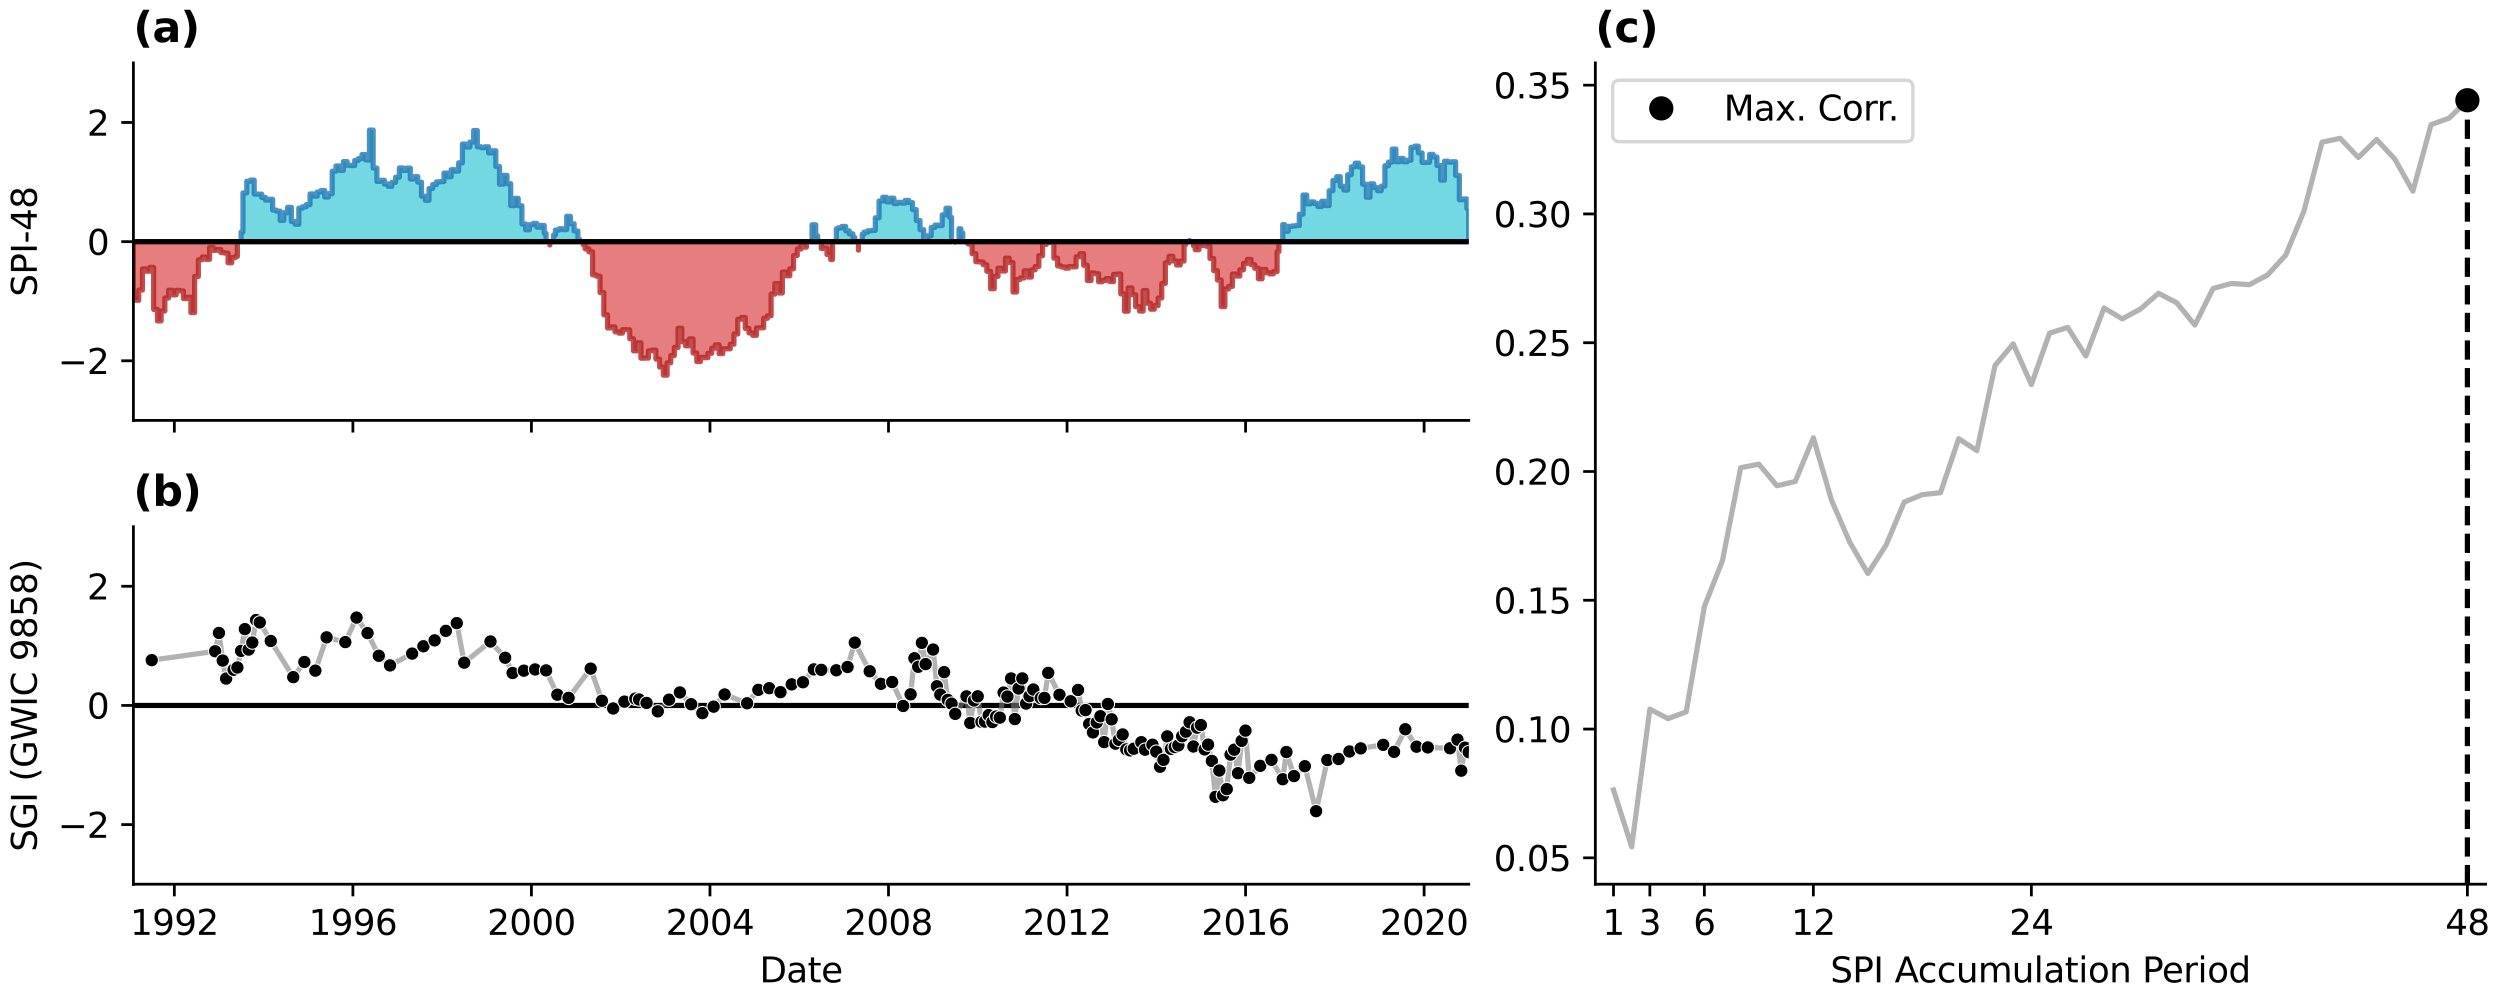 <?xml version="1.0" encoding="utf-8" standalone="no"?>
<!DOCTYPE svg PUBLIC "-//W3C//DTD SVG 1.1//EN"
  "http://www.w3.org/Graphics/SVG/1.1/DTD/svg11.dtd">
<svg xmlns:xlink="http://www.w3.org/1999/xlink" width="720pt" height="288pt" viewBox="0 0 720 288" xmlns="http://www.w3.org/2000/svg" version="1.1">
 <defs>
  <style type="text/css">*{stroke-linejoin: round; stroke-linecap: butt}</style>
 </defs>
 <g id="figure_1">
  <g id="patch_1">
   <path d="M 0 288 
L 720 288 
L 720 0 
L 0 0 
z
" style="fill: #ffffff"/>
  </g>
  <g id="axes_1">
   <g id="patch_2">
    <path d="M 38.421 121.071 
L 422.993 121.071 
L 422.993 18.118 
L 38.421 18.118 
z
" style="fill: #ffffff"/>
   </g>
   <g id="PolyCollection_1">
    <path d="M 69.427 69.595 
L 69.427 66.837 
L 69.973 66.837 
L 69.973 55.567 
L 71.064 55.567 
L 71.064 52.206 
L 72.137 52.206 
L 72.137 51.862 
L 73.21 51.862 
L 73.21 55.889 
L 74.284 55.889 
L 74.284 55.902 
L 75.357 55.902 
L 75.357 56.862 
L 76.448 56.862 
L 76.448 57.619 
L 77.487 57.619 
L 77.487 57.388 
L 78.525 57.388 
L 78.525 60.5 
L 79.598 60.5 
L 79.598 60.807 
L 80.672 60.807 
L 80.672 63.461 
L 81.745 63.461 
L 81.745 61.269 
L 82.819 61.269 
L 82.819 59.717 
L 83.91 59.717 
L 83.91 63.791 
L 84.983 63.791 
L 84.983 64.587 
L 86.057 64.587 
L 86.057 59.937 
L 87.13 59.937 
L 87.13 59.535 
L 88.203 59.535 
L 88.203 58.928 
L 89.294 58.928 
L 89.294 55.849 
L 90.333 55.849 
L 90.333 56.481 
L 91.371 56.481 
L 91.371 55.306 
L 92.444 55.306 
L 92.444 54.87 
L 93.518 54.87 
L 93.518 56.743 
L 94.591 56.743 
L 94.591 55.781 
L 95.665 55.781 
L 95.665 49.302 
L 96.756 49.302 
L 96.756 47.796 
L 97.829 47.796 
L 97.829 49.068 
L 98.903 49.068 
L 98.903 46.535 
L 99.976 46.535 
L 99.976 47.596 
L 101.049 47.596 
L 101.049 47.697 
L 102.141 47.697 
L 102.141 46.224 
L 103.196 46.224 
L 103.196 45.679 
L 104.252 45.679 
L 104.252 44.502 
L 105.326 44.502 
L 105.326 46.079 
L 106.399 46.079 
L 106.399 37.455 
L 107.473 37.455 
L 107.473 48.411 
L 108.546 48.411 
L 108.546 52.241 
L 109.637 52.241 
L 109.637 51.916 
L 110.71 51.916 
L 110.71 52.985 
L 111.784 52.985 
L 111.784 53.654 
L 112.857 53.654 
L 112.857 52.522 
L 113.931 52.522 
L 113.931 51.031 
L 115.022 51.031 
L 115.022 48.366 
L 116.06 48.366 
L 116.06 49.083 
L 117.098 49.083 
L 117.098 48.405 
L 118.172 48.405 
L 118.172 51.562 
L 119.245 51.562 
L 119.245 50.876 
L 120.319 50.876 
L 120.319 52.468 
L 121.392 52.468 
L 121.392 56.494 
L 122.483 56.494 
L 122.483 57.691 
L 123.556 57.691 
L 123.556 54.277 
L 124.63 54.277 
L 124.63 53.145 
L 125.703 53.145 
L 125.703 52.386 
L 126.777 52.386 
L 126.777 52.294 
L 127.868 52.294 
L 127.868 49.839 
L 128.906 49.839 
L 128.906 50.9 
L 129.944 50.9 
L 129.944 48.87 
L 131.018 48.87 
L 131.018 49.292 
L 132.091 49.292 
L 132.091 46.894 
L 133.165 46.894 
L 133.165 41.489 
L 134.238 41.489 
L 134.238 42.347 
L 135.329 42.347 
L 135.329 40.916 
L 136.403 40.916 
L 136.403 37.592 
L 137.476 37.592 
L 137.476 42.263 
L 138.549 42.263 
L 138.549 42.53 
L 139.623 42.53 
L 139.623 42.275 
L 140.714 42.275 
L 140.714 44.024 
L 141.752 44.024 
L 141.752 43.413 
L 142.79 43.413 
L 142.79 47.948 
L 143.864 47.948 
L 143.864 53.056 
L 144.937 53.056 
L 144.937 50.505 
L 146.011 50.505 
L 146.011 52.916 
L 147.084 52.916 
L 147.084 59.228 
L 148.175 59.228 
L 148.175 57.127 
L 149.249 57.127 
L 149.249 59.256 
L 150.322 59.256 
L 150.322 64.51 
L 151.395 64.51 
L 151.395 66.184 
L 152.469 66.184 
L 152.469 64.698 
L 153.56 64.698 
L 153.56 64.339 
L 154.616 64.339 
L 154.616 65.426 
L 155.672 65.426 
L 155.672 64.933 
L 156.745 64.933 
L 156.745 67.201 
L 157.273 67.201 
L 157.273 69.595 
L 157.273 69.595 
L 156.745 69.595 
L 156.745 69.595 
L 155.672 69.595 
L 155.672 69.595 
L 154.616 69.595 
L 154.616 69.595 
L 153.56 69.595 
L 153.56 69.595 
L 152.469 69.595 
L 152.469 69.595 
L 151.395 69.595 
L 151.395 69.595 
L 150.322 69.595 
L 150.322 69.595 
L 149.249 69.595 
L 149.249 69.595 
L 148.175 69.595 
L 148.175 69.595 
L 147.084 69.595 
L 147.084 69.595 
L 146.011 69.595 
L 146.011 69.595 
L 144.937 69.595 
L 144.937 69.595 
L 143.864 69.595 
L 143.864 69.595 
L 142.79 69.595 
L 142.79 69.595 
L 141.752 69.595 
L 141.752 69.595 
L 140.714 69.595 
L 140.714 69.595 
L 139.623 69.595 
L 139.623 69.595 
L 138.549 69.595 
L 138.549 69.595 
L 137.476 69.595 
L 137.476 69.595 
L 136.403 69.595 
L 136.403 69.595 
L 135.329 69.595 
L 135.329 69.595 
L 134.238 69.595 
L 134.238 69.595 
L 133.165 69.595 
L 133.165 69.595 
L 132.091 69.595 
L 132.091 69.595 
L 131.018 69.595 
L 131.018 69.595 
L 129.944 69.595 
L 129.944 69.595 
L 128.906 69.595 
L 128.906 69.595 
L 127.868 69.595 
L 127.868 69.595 
L 126.777 69.595 
L 126.777 69.595 
L 125.703 69.595 
L 125.703 69.595 
L 124.63 69.595 
L 124.63 69.595 
L 123.556 69.595 
L 123.556 69.595 
L 122.483 69.595 
L 122.483 69.595 
L 121.392 69.595 
L 121.392 69.595 
L 120.319 69.595 
L 120.319 69.595 
L 119.245 69.595 
L 119.245 69.595 
L 118.172 69.595 
L 118.172 69.595 
L 117.098 69.595 
L 117.098 69.595 
L 116.06 69.595 
L 116.06 69.595 
L 115.022 69.595 
L 115.022 69.595 
L 113.931 69.595 
L 113.931 69.595 
L 112.857 69.595 
L 112.857 69.595 
L 111.784 69.595 
L 111.784 69.595 
L 110.71 69.595 
L 110.71 69.595 
L 109.637 69.595 
L 109.637 69.595 
L 108.546 69.595 
L 108.546 69.595 
L 107.473 69.595 
L 107.473 69.595 
L 106.399 69.595 
L 106.399 69.595 
L 105.326 69.595 
L 105.326 69.595 
L 104.252 69.595 
L 104.252 69.595 
L 103.196 69.595 
L 103.196 69.595 
L 102.141 69.595 
L 102.141 69.595 
L 101.049 69.595 
L 101.049 69.595 
L 99.976 69.595 
L 99.976 69.595 
L 98.903 69.595 
L 98.903 69.595 
L 97.829 69.595 
L 97.829 69.595 
L 96.756 69.595 
L 96.756 69.595 
L 95.665 69.595 
L 95.665 69.595 
L 94.591 69.595 
L 94.591 69.595 
L 93.518 69.595 
L 93.518 69.595 
L 92.444 69.595 
L 92.444 69.595 
L 91.371 69.595 
L 91.371 69.595 
L 90.333 69.595 
L 90.333 69.595 
L 89.294 69.595 
L 89.294 69.595 
L 88.203 69.595 
L 88.203 69.595 
L 87.13 69.595 
L 87.13 69.595 
L 86.057 69.595 
L 86.057 69.595 
L 84.983 69.595 
L 84.983 69.595 
L 83.91 69.595 
L 83.91 69.595 
L 82.819 69.595 
L 82.819 69.595 
L 81.745 69.595 
L 81.745 69.595 
L 80.672 69.595 
L 80.672 69.595 
L 79.598 69.595 
L 79.598 69.595 
L 78.525 69.595 
L 78.525 69.595 
L 77.487 69.595 
L 77.487 69.595 
L 76.448 69.595 
L 76.448 69.595 
L 75.357 69.595 
L 75.357 69.595 
L 74.284 69.595 
L 74.284 69.595 
L 73.21 69.595 
L 73.21 69.595 
L 72.137 69.595 
L 72.137 69.595 
L 71.064 69.595 
L 71.064 69.595 
L 69.973 69.595 
L 69.973 69.595 
L 69.427 69.595 
z
" clip-path="url(#p62faafbdaf)" style="fill: #17becf; fill-opacity: 0.6; stroke: #1f77b4; stroke-opacity: 0.8; stroke-width: 1.5"/>
    <path d="M 159.42 69.595 
L 159.42 67.667 
L 159.965 67.667 
L 159.965 66.251 
L 161.056 66.251 
L 161.056 65.882 
L 162.13 65.882 
L 162.13 66.141 
L 163.203 66.141 
L 163.203 62.305 
L 164.277 62.305 
L 164.277 64.438 
L 165.35 64.438 
L 165.35 66.522 
L 166.441 66.522 
L 166.441 68.969 
L 166.987 68.969 
L 166.987 69.595 
L 166.987 69.595 
L 166.441 69.595 
L 166.441 69.595 
L 165.35 69.595 
L 165.35 69.595 
L 164.277 69.595 
L 164.277 69.595 
L 163.203 69.595 
L 163.203 69.595 
L 162.13 69.595 
L 162.13 69.595 
L 161.056 69.595 
L 161.056 69.595 
L 159.965 69.595 
L 159.965 69.595 
L 159.42 69.595 
z
" clip-path="url(#p62faafbdaf)" style="fill: #17becf; fill-opacity: 0.6; stroke: #1f77b4; stroke-opacity: 0.8; stroke-width: 1.5"/>
    <path d="M 233.329 69.595 
L 233.329 69.517 
L 233.857 69.517 
L 233.857 64.732 
L 234.93 64.732 
L 234.93 67.89 
L 235.476 67.89 
L 235.476 69.595 
L 235.476 69.595 
L 234.93 69.595 
L 234.93 69.595 
L 233.857 69.595 
L 233.857 69.595 
L 233.329 69.595 
z
" clip-path="url(#p62faafbdaf)" style="fill: #17becf; fill-opacity: 0.6; stroke: #1f77b4; stroke-opacity: 0.8; stroke-width: 1.5"/>
    <path d="M 240.86 69.595 
L 240.86 65.908 
L 241.388 65.908 
L 241.388 65.617 
L 242.462 65.617 
L 242.462 65.198 
L 243.553 65.198 
L 243.553 66.49 
L 244.591 66.49 
L 244.591 67.323 
L 245.629 67.323 
L 245.629 68.369 
L 246.175 68.369 
L 246.175 69.595 
L 246.175 69.595 
L 245.629 69.595 
L 245.629 69.595 
L 244.591 69.595 
L 244.591 69.595 
L 243.553 69.595 
L 243.553 69.595 
L 242.462 69.595 
L 242.462 69.595 
L 241.388 69.595 
L 241.388 69.595 
L 240.86 69.595 
z
" clip-path="url(#p62faafbdaf)" style="fill: #17becf; fill-opacity: 0.6; stroke: #1f77b4; stroke-opacity: 0.8; stroke-width: 1.5"/>
    <path d="M 248.322 69.595 
L 248.322 67.434 
L 248.85 67.434 
L 248.85 66.862 
L 249.923 66.862 
L 249.923 66.471 
L 251.014 66.471 
L 251.014 66.355 
L 252.087 66.355 
L 252.087 62.723 
L 253.161 62.723 
L 253.161 57.896 
L 254.234 57.896 
L 254.234 56.818 
L 255.308 56.818 
L 255.308 58.138 
L 256.399 58.138 
L 256.399 57.067 
L 257.455 57.067 
L 257.455 58.636 
L 258.51 58.636 
L 258.51 58.27 
L 259.584 58.27 
L 259.584 58.485 
L 260.657 58.485 
L 260.657 57.722 
L 261.731 57.722 
L 261.731 58.349 
L 262.804 58.349 
L 262.804 60.375 
L 263.895 60.375 
L 263.895 63.508 
L 264.969 63.508 
L 264.969 66.159 
L 266.042 66.159 
L 266.042 69.415 
L 267.116 69.415 
L 267.116 67.888 
L 268.189 67.888 
L 268.189 65.516 
L 269.28 65.516 
L 269.28 64.826 
L 270.318 64.826 
L 270.318 64.954 
L 271.357 64.954 
L 271.357 61.869 
L 272.43 61.869 
L 272.43 59.961 
L 273.503 59.961 
L 273.503 62.603 
L 274.049 62.603 
L 274.049 69.595 
L 274.049 69.595 
L 273.503 69.595 
L 273.503 69.595 
L 272.43 69.595 
L 272.43 69.595 
L 271.357 69.595 
L 271.357 69.595 
L 270.318 69.595 
L 270.318 69.595 
L 269.28 69.595 
L 269.28 69.595 
L 268.189 69.595 
L 268.189 69.595 
L 267.116 69.595 
L 267.116 69.595 
L 266.042 69.595 
L 266.042 69.595 
L 264.969 69.595 
L 264.969 69.595 
L 263.895 69.595 
L 263.895 69.595 
L 262.804 69.595 
L 262.804 69.595 
L 261.731 69.595 
L 261.731 69.595 
L 260.657 69.595 
L 260.657 69.595 
L 259.584 69.595 
L 259.584 69.595 
L 258.51 69.595 
L 258.51 69.595 
L 257.455 69.595 
L 257.455 69.595 
L 256.399 69.595 
L 256.399 69.595 
L 255.308 69.595 
L 255.308 69.595 
L 254.234 69.595 
L 254.234 69.595 
L 253.161 69.595 
L 253.161 69.595 
L 252.087 69.595 
L 252.087 69.595 
L 251.014 69.595 
L 251.014 69.595 
L 249.923 69.595 
L 249.923 69.595 
L 248.85 69.595 
L 248.85 69.595 
L 248.322 69.595 
z
" clip-path="url(#p62faafbdaf)" style="fill: #17becf; fill-opacity: 0.6; stroke: #1f77b4; stroke-opacity: 0.8; stroke-width: 1.5"/>
    <path d="M 276.196 69.595 
L 276.196 65.883 
L 276.741 65.883 
L 276.741 67.082 
L 277.287 67.082 
L 277.287 69.595 
L 277.287 69.595 
L 276.741 69.595 
L 276.741 69.595 
L 276.196 69.595 
z
" clip-path="url(#p62faafbdaf)" style="fill: #17becf; fill-opacity: 0.6; stroke: #1f77b4; stroke-opacity: 0.8; stroke-width: 1.5"/>
    <path d="M 342.608 69.595 
L 342.608 69.256 
L 342.608 69.256 
L 342.608 69.595 
L 342.608 69.595 
L 342.608 69.595 
z
" clip-path="url(#p62faafbdaf)" style="fill: #17becf; fill-opacity: 0.6; stroke: #1f77b4; stroke-opacity: 0.8; stroke-width: 1.5"/>
    <path d="M 369.427 69.595 
L 369.427 64.686 
L 369.954 64.686 
L 369.954 66.598 
L 371.028 66.598 
L 371.028 65.2 
L 372.119 65.2 
L 372.119 65.064 
L 373.157 65.064 
L 373.157 64.947 
L 374.195 64.947 
L 374.195 61.693 
L 375.269 61.693 
L 375.269 56.163 
L 376.342 56.163 
L 376.342 58.714 
L 377.416 58.714 
L 377.416 58.139 
L 378.489 58.139 
L 378.489 58.603 
L 379.58 58.603 
L 379.58 59.475 
L 380.654 59.475 
L 380.654 57.958 
L 381.727 57.958 
L 381.727 59.205 
L 382.801 59.205 
L 382.801 54.939 
L 383.874 54.939 
L 383.874 51.984 
L 384.965 51.984 
L 384.965 50.882 
L 386.003 50.882 
L 386.003 53.643 
L 387.041 53.643 
L 387.041 54.74 
L 388.115 54.74 
L 388.115 50.313 
L 389.188 50.313 
L 389.188 48.035 
L 390.262 48.035 
L 390.262 46.982 
L 391.335 46.982 
L 391.335 48.062 
L 392.426 48.062 
L 392.426 53.061 
L 393.5 53.061 
L 393.5 56.787 
L 394.573 56.787 
L 394.573 52.945 
L 395.647 52.945 
L 395.647 53.995 
L 396.72 53.995 
L 396.72 54.93 
L 397.811 54.93 
L 397.811 53.603 
L 398.849 53.603 
L 398.849 47.734 
L 399.888 47.734 
L 399.888 46.668 
L 400.961 46.668 
L 400.961 42.929 
L 402.034 42.929 
L 402.034 46.563 
L 403.108 46.563 
L 403.108 45.637 
L 404.181 45.637 
L 404.181 46.583 
L 405.272 46.583 
L 405.272 46.147 
L 406.346 46.147 
L 406.346 42.429 
L 407.419 42.429 
L 407.419 42.097 
L 408.493 42.097 
L 408.493 44.031 
L 409.566 44.031 
L 409.566 46.787 
L 410.657 46.787 
L 410.657 46.758 
L 411.713 46.758 
L 411.713 44.461 
L 412.769 44.461 
L 412.769 45.219 
L 413.842 45.219 
L 413.842 47.658 
L 414.916 47.658 
L 414.916 51.866 
L 415.989 51.866 
L 415.989 46.436 
L 417.063 46.436 
L 417.063 46.684 
L 418.154 46.684 
L 418.154 46.581 
L 419.227 46.581 
L 419.227 50.516 
L 420.3 50.516 
L 420.3 57.542 
L 421.374 57.542 
L 421.374 57.299 
L 422.447 57.299 
L 422.447 60.028 
L 422.993 60.028 
L 422.993 69.595 
L 422.993 69.595 
L 422.447 69.595 
L 422.447 69.595 
L 421.374 69.595 
L 421.374 69.595 
L 420.3 69.595 
L 420.3 69.595 
L 419.227 69.595 
L 419.227 69.595 
L 418.154 69.595 
L 418.154 69.595 
L 417.063 69.595 
L 417.063 69.595 
L 415.989 69.595 
L 415.989 69.595 
L 414.916 69.595 
L 414.916 69.595 
L 413.842 69.595 
L 413.842 69.595 
L 412.769 69.595 
L 412.769 69.595 
L 411.713 69.595 
L 411.713 69.595 
L 410.657 69.595 
L 410.657 69.595 
L 409.566 69.595 
L 409.566 69.595 
L 408.493 69.595 
L 408.493 69.595 
L 407.419 69.595 
L 407.419 69.595 
L 406.346 69.595 
L 406.346 69.595 
L 405.272 69.595 
L 405.272 69.595 
L 404.181 69.595 
L 404.181 69.595 
L 403.108 69.595 
L 403.108 69.595 
L 402.034 69.595 
L 402.034 69.595 
L 400.961 69.595 
L 400.961 69.595 
L 399.888 69.595 
L 399.888 69.595 
L 398.849 69.595 
L 398.849 69.595 
L 397.811 69.595 
L 397.811 69.595 
L 396.72 69.595 
L 396.72 69.595 
L 395.647 69.595 
L 395.647 69.595 
L 394.573 69.595 
L 394.573 69.595 
L 393.5 69.595 
L 393.5 69.595 
L 392.426 69.595 
L 392.426 69.595 
L 391.335 69.595 
L 391.335 69.595 
L 390.262 69.595 
L 390.262 69.595 
L 389.188 69.595 
L 389.188 69.595 
L 388.115 69.595 
L 388.115 69.595 
L 387.041 69.595 
L 387.041 69.595 
L 386.003 69.595 
L 386.003 69.595 
L 384.965 69.595 
L 384.965 69.595 
L 383.874 69.595 
L 383.874 69.595 
L 382.801 69.595 
L 382.801 69.595 
L 381.727 69.595 
L 381.727 69.595 
L 380.654 69.595 
L 380.654 69.595 
L 379.58 69.595 
L 379.58 69.595 
L 378.489 69.595 
L 378.489 69.595 
L 377.416 69.595 
L 377.416 69.595 
L 376.342 69.595 
L 376.342 69.595 
L 375.269 69.595 
L 375.269 69.595 
L 374.195 69.595 
L 374.195 69.595 
L 373.157 69.595 
L 373.157 69.595 
L 372.119 69.595 
L 372.119 69.595 
L 371.028 69.595 
L 371.028 69.595 
L 369.954 69.595 
L 369.954 69.595 
L 369.427 69.595 
z
" clip-path="url(#p62faafbdaf)" style="fill: #17becf; fill-opacity: 0.6; stroke: #1f77b4; stroke-opacity: 0.8; stroke-width: 1.5"/>
   </g>
   <g id="PolyCollection_2">
    <path d="M 38.421 69.595 
L 38.421 85.972 
L 38.913 85.972 
L 38.913 86.482 
L 39.952 86.482 
L 39.952 83.539 
L 41.025 83.539 
L 41.025 77.456 
L 42.098 77.456 
L 42.098 78.111 
L 43.172 78.111 
L 43.172 77.012 
L 44.245 77.012 
L 44.245 89.108 
L 45.336 89.108 
L 45.336 92.43 
L 46.41 92.43 
L 46.41 89.563 
L 47.483 89.563 
L 47.483 85.815 
L 48.557 85.815 
L 48.557 83.583 
L 49.63 83.583 
L 49.63 84.915 
L 50.721 84.915 
L 50.721 83.621 
L 51.777 83.621 
L 51.777 83.801 
L 52.833 83.801 
L 52.833 85.978 
L 53.906 85.978 
L 53.906 85.622 
L 54.98 85.622 
L 54.98 90.032 
L 56.053 90.032 
L 56.053 79.631 
L 57.127 79.631 
L 57.127 74.821 
L 58.218 74.821 
L 58.218 74.033 
L 59.291 74.033 
L 59.291 74.692 
L 60.364 74.692 
L 60.364 71.298 
L 61.438 71.298 
L 61.438 72.103 
L 62.511 72.103 
L 62.511 71.863 
L 63.602 71.863 
L 63.602 72.742 
L 64.641 72.742 
L 64.641 72.894 
L 65.679 72.894 
L 65.679 75.677 
L 66.752 75.677 
L 66.752 74.163 
L 67.826 74.163 
L 67.826 73.834 
L 68.371 73.834 
L 68.371 69.595 
L 68.371 69.595 
L 67.826 69.595 
L 67.826 69.595 
L 66.752 69.595 
L 66.752 69.595 
L 65.679 69.595 
L 65.679 69.595 
L 64.641 69.595 
L 64.641 69.595 
L 63.602 69.595 
L 63.602 69.595 
L 62.511 69.595 
L 62.511 69.595 
L 61.438 69.595 
L 61.438 69.595 
L 60.364 69.595 
L 60.364 69.595 
L 59.291 69.595 
L 59.291 69.595 
L 58.218 69.595 
L 58.218 69.595 
L 57.127 69.595 
L 57.127 69.595 
L 56.053 69.595 
L 56.053 69.595 
L 54.98 69.595 
L 54.98 69.595 
L 53.906 69.595 
L 53.906 69.595 
L 52.833 69.595 
L 52.833 69.595 
L 51.777 69.595 
L 51.777 69.595 
L 50.721 69.595 
L 50.721 69.595 
L 49.63 69.595 
L 49.63 69.595 
L 48.557 69.595 
L 48.557 69.595 
L 47.483 69.595 
L 47.483 69.595 
L 46.41 69.595 
L 46.41 69.595 
L 45.336 69.595 
L 45.336 69.595 
L 44.245 69.595 
L 44.245 69.595 
L 43.172 69.595 
L 43.172 69.595 
L 42.098 69.595 
L 42.098 69.595 
L 41.025 69.595 
L 41.025 69.595 
L 39.952 69.595 
L 39.952 69.595 
L 38.913 69.595 
L 38.913 69.595 
L 38.421 69.595 
z
" clip-path="url(#p62faafbdaf)" style="fill: #d62728; fill-opacity: 0.6; stroke: #b22222; stroke-opacity: 0.8; stroke-width: 1.5"/>
    <path d="M 158.364 69.595 
L 158.364 70.557 
L 158.364 70.557 
L 158.364 69.595 
L 158.364 69.595 
L 158.364 69.595 
z
" clip-path="url(#p62faafbdaf)" style="fill: #d62728; fill-opacity: 0.6; stroke: #b22222; stroke-opacity: 0.8; stroke-width: 1.5"/>
    <path d="M 167.972 69.595 
L 167.972 70.515 
L 168.518 70.515 
L 168.518 71.673 
L 169.591 71.673 
L 169.591 72.527 
L 170.665 72.527 
L 170.665 79.159 
L 171.738 79.159 
L 171.738 79.535 
L 172.811 79.535 
L 172.811 84.258 
L 173.902 84.258 
L 173.902 90.687 
L 174.976 90.687 
L 174.976 94.449 
L 176.049 94.449 
L 176.049 94.158 
L 177.123 94.158 
L 177.123 95.579 
L 178.196 95.579 
L 178.196 95.937 
L 179.287 95.937 
L 179.287 94.934 
L 180.326 94.934 
L 180.326 94.986 
L 181.364 94.986 
L 181.364 97.549 
L 182.437 97.549 
L 182.437 101.035 
L 183.511 101.035 
L 183.511 98.748 
L 184.584 98.748 
L 184.584 103.158 
L 185.658 103.158 
L 185.658 103.126 
L 186.749 103.126 
L 186.749 101.046 
L 187.822 101.046 
L 187.822 100.831 
L 188.895 100.831 
L 188.895 103.401 
L 189.969 103.401 
L 189.969 105.72 
L 191.042 105.72 
L 191.042 108.046 
L 192.133 108.046 
L 192.133 104.492 
L 193.172 104.492 
L 193.172 102.405 
L 194.21 102.405 
L 194.21 100.062 
L 195.283 100.062 
L 195.283 94.543 
L 196.357 94.543 
L 196.357 98.398 
L 197.43 98.398 
L 197.43 99.598 
L 198.504 99.598 
L 198.504 97.609 
L 199.595 97.609 
L 199.595 101.666 
L 200.668 101.666 
L 200.668 104.127 
L 201.741 104.127 
L 201.741 102.93 
L 202.815 102.93 
L 202.815 103.011 
L 203.888 103.011 
L 203.888 101.761 
L 204.979 101.761 
L 204.979 100.282 
L 206.035 100.282 
L 206.035 99.323 
L 207.091 99.323 
L 207.091 101.862 
L 208.165 101.862 
L 208.165 100.461 
L 209.238 100.461 
L 209.238 100.459 
L 210.311 100.459 
L 210.311 99.137 
L 211.385 99.137 
L 211.385 96.197 
L 212.476 96.197 
L 212.476 91.953 
L 213.549 91.953 
L 213.549 91.428 
L 214.623 91.428 
L 214.623 94.582 
L 215.696 94.582 
L 215.696 95.878 
L 216.77 95.878 
L 216.77 96.572 
L 217.861 96.572 
L 217.861 94.451 
L 218.899 94.451 
L 218.899 94.399 
L 219.937 94.399 
L 219.937 91.67 
L 221.011 91.67 
L 221.011 90.945 
L 222.084 90.945 
L 222.084 84.704 
L 223.157 84.704 
L 223.157 81.673 
L 224.231 81.673 
L 224.231 84.381 
L 225.322 84.381 
L 225.322 78.365 
L 226.395 78.365 
L 226.395 79.42 
L 227.469 79.42 
L 227.469 77.418 
L 228.542 77.418 
L 228.542 73.597 
L 229.616 73.597 
L 229.616 71.708 
L 230.707 71.708 
L 230.707 70.558 
L 231.745 70.558 
L 231.745 71.182 
L 232.238 71.182 
L 232.238 69.595 
L 232.238 69.595 
L 231.745 69.595 
L 231.745 69.595 
L 230.707 69.595 
L 230.707 69.595 
L 229.616 69.595 
L 229.616 69.595 
L 228.542 69.595 
L 228.542 69.595 
L 227.469 69.595 
L 227.469 69.595 
L 226.395 69.595 
L 226.395 69.595 
L 225.322 69.595 
L 225.322 69.595 
L 224.231 69.595 
L 224.231 69.595 
L 223.157 69.595 
L 223.157 69.595 
L 222.084 69.595 
L 222.084 69.595 
L 221.011 69.595 
L 221.011 69.595 
L 219.937 69.595 
L 219.937 69.595 
L 218.899 69.595 
L 218.899 69.595 
L 217.861 69.595 
L 217.861 69.595 
L 216.77 69.595 
L 216.77 69.595 
L 215.696 69.595 
L 215.696 69.595 
L 214.623 69.595 
L 214.623 69.595 
L 213.549 69.595 
L 213.549 69.595 
L 212.476 69.595 
L 212.476 69.595 
L 211.385 69.595 
L 211.385 69.595 
L 210.311 69.595 
L 210.311 69.595 
L 209.238 69.595 
L 209.238 69.595 
L 208.165 69.595 
L 208.165 69.595 
L 207.091 69.595 
L 207.091 69.595 
L 206.035 69.595 
L 206.035 69.595 
L 204.979 69.595 
L 204.979 69.595 
L 203.888 69.595 
L 203.888 69.595 
L 202.815 69.595 
L 202.815 69.595 
L 201.741 69.595 
L 201.741 69.595 
L 200.668 69.595 
L 200.668 69.595 
L 199.595 69.595 
L 199.595 69.595 
L 198.504 69.595 
L 198.504 69.595 
L 197.43 69.595 
L 197.43 69.595 
L 196.357 69.595 
L 196.357 69.595 
L 195.283 69.595 
L 195.283 69.595 
L 194.21 69.595 
L 194.21 69.595 
L 193.172 69.595 
L 193.172 69.595 
L 192.133 69.595 
L 192.133 69.595 
L 191.042 69.595 
L 191.042 69.595 
L 189.969 69.595 
L 189.969 69.595 
L 188.895 69.595 
L 188.895 69.595 
L 187.822 69.595 
L 187.822 69.595 
L 186.749 69.595 
L 186.749 69.595 
L 185.658 69.595 
L 185.658 69.595 
L 184.584 69.595 
L 184.584 69.595 
L 183.511 69.595 
L 183.511 69.595 
L 182.437 69.595 
L 182.437 69.595 
L 181.364 69.595 
L 181.364 69.595 
L 180.326 69.595 
L 180.326 69.595 
L 179.287 69.595 
L 179.287 69.595 
L 178.196 69.595 
L 178.196 69.595 
L 177.123 69.595 
L 177.123 69.595 
L 176.049 69.595 
L 176.049 69.595 
L 174.976 69.595 
L 174.976 69.595 
L 173.902 69.595 
L 173.902 69.595 
L 172.811 69.595 
L 172.811 69.595 
L 171.738 69.595 
L 171.738 69.595 
L 170.665 69.595 
L 170.665 69.595 
L 169.591 69.595 
L 169.591 69.595 
L 168.518 69.595 
L 168.518 69.595 
L 167.972 69.595 
z
" clip-path="url(#p62faafbdaf)" style="fill: #d62728; fill-opacity: 0.6; stroke: #b22222; stroke-opacity: 0.8; stroke-width: 1.5"/>
    <path d="M 236.531 69.595 
L 236.531 71.55 
L 237.077 71.55 
L 237.077 71.467 
L 238.168 71.467 
L 238.168 73.292 
L 239.241 73.292 
L 239.241 74.744 
L 239.769 74.744 
L 239.769 69.595 
L 239.769 69.595 
L 239.241 69.595 
L 239.241 69.595 
L 238.168 69.595 
L 238.168 69.595 
L 237.077 69.595 
L 237.077 69.595 
L 236.531 69.595 
z
" clip-path="url(#p62faafbdaf)" style="fill: #d62728; fill-opacity: 0.6; stroke: #b22222; stroke-opacity: 0.8; stroke-width: 1.5"/>
    <path d="M 247.231 69.595 
L 247.231 72.044 
L 247.231 72.044 
L 247.231 69.595 
L 247.231 69.595 
L 247.231 69.595 
z
" clip-path="url(#p62faafbdaf)" style="fill: #d62728; fill-opacity: 0.6; stroke: #b22222; stroke-opacity: 0.8; stroke-width: 1.5"/>
    <path d="M 275.105 69.595 
L 275.105 69.722 
L 275.105 69.722 
L 275.105 69.595 
L 275.105 69.595 
L 275.105 69.595 
z
" clip-path="url(#p62faafbdaf)" style="fill: #d62728; fill-opacity: 0.6; stroke: #b22222; stroke-opacity: 0.8; stroke-width: 1.5"/>
    <path d="M 278.343 69.595 
L 278.343 69.831 
L 278.888 69.831 
L 278.888 70.301 
L 279.962 70.301 
L 279.962 73.074 
L 281.035 73.074 
L 281.035 75.368 
L 282.126 75.368 
L 282.126 75.466 
L 283.164 75.466 
L 283.164 76.243 
L 284.203 76.243 
L 284.203 78.142 
L 285.276 78.142 
L 285.276 83.149 
L 286.349 83.149 
L 286.349 79.614 
L 287.423 79.614 
L 287.423 77.241 
L 288.496 77.241 
L 288.496 78.038 
L 289.587 78.038 
L 289.587 74.344 
L 290.661 74.344 
L 290.661 75.617 
L 291.734 75.617 
L 291.734 84.089 
L 292.808 84.089 
L 292.808 80.461 
L 293.881 80.461 
L 293.881 80.038 
L 294.972 80.038 
L 294.972 77.981 
L 296.01 77.981 
L 296.01 79.797 
L 297.049 79.797 
L 297.049 77.716 
L 298.122 77.716 
L 298.122 76.772 
L 299.196 76.772 
L 299.196 73.637 
L 300.269 73.637 
L 300.269 70.391 
L 301.342 70.391 
L 301.342 69.615 
L 302.433 69.615 
L 302.433 69.849 
L 303.507 69.849 
L 303.507 74.334 
L 304.58 74.334 
L 304.58 76.59 
L 305.654 76.59 
L 305.654 76.894 
L 306.727 76.894 
L 306.727 77.221 
L 307.818 77.221 
L 307.818 76.757 
L 308.874 76.757 
L 308.874 76.86 
L 309.93 76.86 
L 309.93 73.979 
L 311.003 73.979 
L 311.003 73.078 
L 312.077 73.078 
L 312.077 76.396 
L 313.15 76.396 
L 313.15 80.787 
L 314.224 80.787 
L 314.224 78.616 
L 315.315 78.616 
L 315.315 78.845 
L 316.388 78.845 
L 316.388 81.146 
L 317.462 81.146 
L 317.462 80.795 
L 318.535 80.795 
L 318.535 80.245 
L 319.608 80.245 
L 319.608 81.105 
L 320.699 81.105 
L 320.699 79.031 
L 321.738 79.031 
L 321.738 78.912 
L 322.776 78.912 
L 322.776 84.651 
L 323.849 84.651 
L 323.849 89.632 
L 324.923 89.632 
L 324.923 82.923 
L 325.996 82.923 
L 325.996 84.894 
L 327.07 84.894 
L 327.07 88.323 
L 328.161 88.323 
L 328.161 89.58 
L 329.234 89.58 
L 329.234 83.677 
L 330.308 83.677 
L 330.308 87.348 
L 331.381 87.348 
L 331.381 89.044 
L 332.455 89.044 
L 332.455 88 
L 333.546 88 
L 333.546 85.83 
L 334.584 85.83 
L 334.584 81.642 
L 335.622 81.642 
L 335.622 75.689 
L 336.695 75.689 
L 336.695 73.811 
L 337.769 73.811 
L 337.769 75.148 
L 338.842 75.148 
L 338.842 76.326 
L 339.916 76.326 
L 339.916 75.188 
L 341.007 75.188 
L 341.007 70.389 
L 341.552 70.389 
L 341.552 69.595 
L 341.552 69.595 
L 341.007 69.595 
L 341.007 69.595 
L 339.916 69.595 
L 339.916 69.595 
L 338.842 69.595 
L 338.842 69.595 
L 337.769 69.595 
L 337.769 69.595 
L 336.695 69.595 
L 336.695 69.595 
L 335.622 69.595 
L 335.622 69.595 
L 334.584 69.595 
L 334.584 69.595 
L 333.546 69.595 
L 333.546 69.595 
L 332.455 69.595 
L 332.455 69.595 
L 331.381 69.595 
L 331.381 69.595 
L 330.308 69.595 
L 330.308 69.595 
L 329.234 69.595 
L 329.234 69.595 
L 328.161 69.595 
L 328.161 69.595 
L 327.07 69.595 
L 327.07 69.595 
L 325.996 69.595 
L 325.996 69.595 
L 324.923 69.595 
L 324.923 69.595 
L 323.849 69.595 
L 323.849 69.595 
L 322.776 69.595 
L 322.776 69.595 
L 321.738 69.595 
L 321.738 69.595 
L 320.699 69.595 
L 320.699 69.595 
L 319.608 69.595 
L 319.608 69.595 
L 318.535 69.595 
L 318.535 69.595 
L 317.462 69.595 
L 317.462 69.595 
L 316.388 69.595 
L 316.388 69.595 
L 315.315 69.595 
L 315.315 69.595 
L 314.224 69.595 
L 314.224 69.595 
L 313.15 69.595 
L 313.15 69.595 
L 312.077 69.595 
L 312.077 69.595 
L 311.003 69.595 
L 311.003 69.595 
L 309.93 69.595 
L 309.93 69.595 
L 308.874 69.595 
L 308.874 69.595 
L 307.818 69.595 
L 307.818 69.595 
L 306.727 69.595 
L 306.727 69.595 
L 305.654 69.595 
L 305.654 69.595 
L 304.58 69.595 
L 304.58 69.595 
L 303.507 69.595 
L 303.507 69.595 
L 302.433 69.595 
L 302.433 69.595 
L 301.342 69.595 
L 301.342 69.595 
L 300.269 69.595 
L 300.269 69.595 
L 299.196 69.595 
L 299.196 69.595 
L 298.122 69.595 
L 298.122 69.595 
L 297.049 69.595 
L 297.049 69.595 
L 296.01 69.595 
L 296.01 69.595 
L 294.972 69.595 
L 294.972 69.595 
L 293.881 69.595 
L 293.881 69.595 
L 292.808 69.595 
L 292.808 69.595 
L 291.734 69.595 
L 291.734 69.595 
L 290.661 69.595 
L 290.661 69.595 
L 289.587 69.595 
L 289.587 69.595 
L 288.496 69.595 
L 288.496 69.595 
L 287.423 69.595 
L 287.423 69.595 
L 286.349 69.595 
L 286.349 69.595 
L 285.276 69.595 
L 285.276 69.595 
L 284.203 69.595 
L 284.203 69.595 
L 283.164 69.595 
L 283.164 69.595 
L 282.126 69.595 
L 282.126 69.595 
L 281.035 69.595 
L 281.035 69.595 
L 279.962 69.595 
L 279.962 69.595 
L 278.888 69.595 
L 278.888 69.595 
L 278.343 69.595 
z
" clip-path="url(#p62faafbdaf)" style="fill: #d62728; fill-opacity: 0.6; stroke: #b22222; stroke-opacity: 0.8; stroke-width: 1.5"/>
    <path d="M 343.699 69.595 
L 343.699 70.782 
L 344.227 70.782 
L 344.227 71.927 
L 345.301 71.927 
L 345.301 70.719 
L 346.392 70.719 
L 346.392 70.055 
L 347.43 70.055 
L 347.43 70.932 
L 348.468 70.932 
L 348.468 74.431 
L 349.542 74.431 
L 349.542 77.978 
L 350.615 77.978 
L 350.615 80.649 
L 351.688 80.649 
L 351.688 88.308 
L 352.762 88.308 
L 352.762 83.216 
L 353.853 83.216 
L 353.853 82.489 
L 354.926 82.489 
L 354.926 78.932 
L 356 78.932 
L 356 79.508 
L 357.073 79.508 
L 357.073 77.702 
L 358.147 77.702 
L 358.147 75.843 
L 359.238 75.843 
L 359.238 74.71 
L 360.294 74.71 
L 360.294 76.224 
L 361.349 76.224 
L 361.349 77.267 
L 362.423 77.267 
L 362.423 80.293 
L 363.496 80.293 
L 363.496 77.6 
L 364.57 77.6 
L 364.57 78.57 
L 365.643 78.57 
L 365.643 78.868 
L 366.734 78.868 
L 366.734 78.213 
L 367.808 78.213 
L 367.808 72.46 
L 368.335 72.46 
L 368.335 69.595 
L 368.335 69.595 
L 367.808 69.595 
L 367.808 69.595 
L 366.734 69.595 
L 366.734 69.595 
L 365.643 69.595 
L 365.643 69.595 
L 364.57 69.595 
L 364.57 69.595 
L 363.496 69.595 
L 363.496 69.595 
L 362.423 69.595 
L 362.423 69.595 
L 361.349 69.595 
L 361.349 69.595 
L 360.294 69.595 
L 360.294 69.595 
L 359.238 69.595 
L 359.238 69.595 
L 358.147 69.595 
L 358.147 69.595 
L 357.073 69.595 
L 357.073 69.595 
L 356 69.595 
L 356 69.595 
L 354.926 69.595 
L 354.926 69.595 
L 353.853 69.595 
L 353.853 69.595 
L 352.762 69.595 
L 352.762 69.595 
L 351.688 69.595 
L 351.688 69.595 
L 350.615 69.595 
L 350.615 69.595 
L 349.542 69.595 
L 349.542 69.595 
L 348.468 69.595 
L 348.468 69.595 
L 347.43 69.595 
L 347.43 69.595 
L 346.392 69.595 
L 346.392 69.595 
L 345.301 69.595 
L 345.301 69.595 
L 344.227 69.595 
L 344.227 69.595 
L 343.699 69.595 
z
" clip-path="url(#p62faafbdaf)" style="fill: #d62728; fill-opacity: 0.6; stroke: #b22222; stroke-opacity: 0.8; stroke-width: 1.5"/>
   </g>
   <g id="matplotlib.axis_1">
    <g id="xtick_1">
     <g id="line2d_1">
      <defs>
       <path id="m241f9f5f88" d="M 0 0 
L 0 3.5 
" style="stroke: #000000; stroke-width: 0.8"/>
      </defs>
      <g>
       <use xlink:href="#m241f9f5f88" x="50.211" y="121.071" style="stroke: #000000; stroke-width: 0.8"/>
      </g>
     </g>
    </g>
    <g id="xtick_2">
     <g id="line2d_2">
      <g>
       <use xlink:href="#m241f9f5f88" x="101.63" y="121.071" style="stroke: #000000; stroke-width: 0.8"/>
      </g>
     </g>
    </g>
    <g id="xtick_3">
     <g id="line2d_3">
      <g>
       <use xlink:href="#m241f9f5f88" x="153.05" y="121.071" style="stroke: #000000; stroke-width: 0.8"/>
      </g>
     </g>
    </g>
    <g id="xtick_4">
     <g id="line2d_4">
      <g>
       <use xlink:href="#m241f9f5f88" x="204.469" y="121.071" style="stroke: #000000; stroke-width: 0.8"/>
      </g>
     </g>
    </g>
    <g id="xtick_5">
     <g id="line2d_5">
      <g>
       <use xlink:href="#m241f9f5f88" x="255.888" y="121.071" style="stroke: #000000; stroke-width: 0.8"/>
      </g>
     </g>
    </g>
    <g id="xtick_6">
     <g id="line2d_6">
      <g>
       <use xlink:href="#m241f9f5f88" x="307.308" y="121.071" style="stroke: #000000; stroke-width: 0.8"/>
      </g>
     </g>
    </g>
    <g id="xtick_7">
     <g id="line2d_7">
      <g>
       <use xlink:href="#m241f9f5f88" x="358.727" y="121.071" style="stroke: #000000; stroke-width: 0.8"/>
      </g>
     </g>
    </g>
    <g id="xtick_8">
     <g id="line2d_8">
      <g>
       <use xlink:href="#m241f9f5f88" x="410.147" y="121.071" style="stroke: #000000; stroke-width: 0.8"/>
      </g>
     </g>
    </g>
   </g>
   <g id="matplotlib.axis_2">
    <g id="ytick_1">
     <g id="line2d_9">
      <defs>
       <path id="mfdf23c95b0" d="M 0 0 
L -3.5 0 
" style="stroke: #000000; stroke-width: 0.8"/>
      </defs>
      <g>
       <use xlink:href="#mfdf23c95b0" x="38.421" y="103.913" style="stroke: #000000; stroke-width: 0.8"/>
      </g>
     </g>
     <g id="text_1">
      <!-- −2 -->
      <g transform="translate(16.678 107.712) scale(0.1 -0.1)">
       <defs>
        <path id="DejaVuSans-2212" d="M 678 2272 
L 4684 2272 
L 4684 1741 
L 678 1741 
L 678 2272 
z
" transform="scale(0.016)"/>
        <path id="DejaVuSans-32" d="M 1228 531 
L 3431 531 
L 3431 0 
L 469 0 
L 469 531 
Q 828 903 1448 1529 
Q 2069 2156 2228 2338 
Q 2531 2678 2651 2914 
Q 2772 3150 2772 3378 
Q 2772 3750 2511 3984 
Q 2250 4219 1831 4219 
Q 1534 4219 1204 4116 
Q 875 4013 500 3803 
L 500 4441 
Q 881 4594 1212 4672 
Q 1544 4750 1819 4750 
Q 2544 4750 2975 4387 
Q 3406 4025 3406 3419 
Q 3406 3131 3298 2873 
Q 3191 2616 2906 2266 
Q 2828 2175 2409 1742 
Q 1991 1309 1228 531 
z
" transform="scale(0.016)"/>
       </defs>
       <use xlink:href="#DejaVuSans-2212"/>
       <use xlink:href="#DejaVuSans-32" x="83.789"/>
      </g>
     </g>
    </g>
    <g id="ytick_2">
     <g id="line2d_10">
      <g>
       <use xlink:href="#mfdf23c95b0" x="38.421" y="69.595" style="stroke: #000000; stroke-width: 0.8"/>
      </g>
     </g>
     <g id="text_2">
      <!-- 0 -->
      <g transform="translate(25.058 73.394) scale(0.1 -0.1)">
       <defs>
        <path id="DejaVuSans-30" d="M 2034 4250 
Q 1547 4250 1301 3770 
Q 1056 3291 1056 2328 
Q 1056 1369 1301 889 
Q 1547 409 2034 409 
Q 2525 409 2770 889 
Q 3016 1369 3016 2328 
Q 3016 3291 2770 3770 
Q 2525 4250 2034 4250 
z
M 2034 4750 
Q 2819 4750 3233 4129 
Q 3647 3509 3647 2328 
Q 3647 1150 3233 529 
Q 2819 -91 2034 -91 
Q 1250 -91 836 529 
Q 422 1150 422 2328 
Q 422 3509 836 4129 
Q 1250 4750 2034 4750 
z
" transform="scale(0.016)"/>
       </defs>
       <use xlink:href="#DejaVuSans-30"/>
      </g>
     </g>
    </g>
    <g id="ytick_3">
     <g id="line2d_11">
      <g>
       <use xlink:href="#mfdf23c95b0" x="38.421" y="35.277" style="stroke: #000000; stroke-width: 0.8"/>
      </g>
     </g>
     <g id="text_3">
      <!-- 2 -->
      <g transform="translate(25.058 39.076) scale(0.1 -0.1)">
       <use xlink:href="#DejaVuSans-32"/>
      </g>
     </g>
    </g>
    <g id="text_4">
     <!-- SPI-48 -->
     <g transform="translate(10.599 85.425) rotate(-90) scale(0.1 -0.1)">
      <defs>
       <path id="DejaVuSans-53" d="M 3425 4513 
L 3425 3897 
Q 3066 4069 2747 4153 
Q 2428 4238 2131 4238 
Q 1616 4238 1336 4038 
Q 1056 3838 1056 3469 
Q 1056 3159 1242 3001 
Q 1428 2844 1947 2747 
L 2328 2669 
Q 3034 2534 3370 2195 
Q 3706 1856 3706 1288 
Q 3706 609 3251 259 
Q 2797 -91 1919 -91 
Q 1588 -91 1214 -16 
Q 841 59 441 206 
L 441 856 
Q 825 641 1194 531 
Q 1563 422 1919 422 
Q 2459 422 2753 634 
Q 3047 847 3047 1241 
Q 3047 1584 2836 1778 
Q 2625 1972 2144 2069 
L 1759 2144 
Q 1053 2284 737 2584 
Q 422 2884 422 3419 
Q 422 4038 858 4394 
Q 1294 4750 2059 4750 
Q 2388 4750 2728 4690 
Q 3069 4631 3425 4513 
z
" transform="scale(0.016)"/>
       <path id="DejaVuSans-50" d="M 1259 4147 
L 1259 2394 
L 2053 2394 
Q 2494 2394 2734 2622 
Q 2975 2850 2975 3272 
Q 2975 3691 2734 3919 
Q 2494 4147 2053 4147 
L 1259 4147 
z
M 628 4666 
L 2053 4666 
Q 2838 4666 3239 4311 
Q 3641 3956 3641 3272 
Q 3641 2581 3239 2228 
Q 2838 1875 2053 1875 
L 1259 1875 
L 1259 0 
L 628 0 
L 628 4666 
z
" transform="scale(0.016)"/>
       <path id="DejaVuSans-49" d="M 628 4666 
L 1259 4666 
L 1259 0 
L 628 0 
L 628 4666 
z
" transform="scale(0.016)"/>
       <path id="DejaVuSans-2d" d="M 313 2009 
L 1997 2009 
L 1997 1497 
L 313 1497 
L 313 2009 
z
" transform="scale(0.016)"/>
       <path id="DejaVuSans-34" d="M 2419 4116 
L 825 1625 
L 2419 1625 
L 2419 4116 
z
M 2253 4666 
L 3047 4666 
L 3047 1625 
L 3713 1625 
L 3713 1100 
L 3047 1100 
L 3047 0 
L 2419 0 
L 2419 1100 
L 313 1100 
L 313 1709 
L 2253 4666 
z
" transform="scale(0.016)"/>
       <path id="DejaVuSans-38" d="M 2034 2216 
Q 1584 2216 1326 1975 
Q 1069 1734 1069 1313 
Q 1069 891 1326 650 
Q 1584 409 2034 409 
Q 2484 409 2743 651 
Q 3003 894 3003 1313 
Q 3003 1734 2745 1975 
Q 2488 2216 2034 2216 
z
M 1403 2484 
Q 997 2584 770 2862 
Q 544 3141 544 3541 
Q 544 4100 942 4425 
Q 1341 4750 2034 4750 
Q 2731 4750 3128 4425 
Q 3525 4100 3525 3541 
Q 3525 3141 3298 2862 
Q 3072 2584 2669 2484 
Q 3125 2378 3379 2068 
Q 3634 1759 3634 1313 
Q 3634 634 3220 271 
Q 2806 -91 2034 -91 
Q 1263 -91 848 271 
Q 434 634 434 1313 
Q 434 1759 690 2068 
Q 947 2378 1403 2484 
z
M 1172 3481 
Q 1172 3119 1398 2916 
Q 1625 2713 2034 2713 
Q 2441 2713 2670 2916 
Q 2900 3119 2900 3481 
Q 2900 3844 2670 4047 
Q 2441 4250 2034 4250 
Q 1625 4250 1398 4047 
Q 1172 3844 1172 3481 
z
" transform="scale(0.016)"/>
      </defs>
      <use xlink:href="#DejaVuSans-53"/>
      <use xlink:href="#DejaVuSans-50" x="63.477"/>
      <use xlink:href="#DejaVuSans-49" x="123.779"/>
      <use xlink:href="#DejaVuSans-2d" x="153.271"/>
      <use xlink:href="#DejaVuSans-34" x="189.355"/>
      <use xlink:href="#DejaVuSans-38" x="252.979"/>
     </g>
    </g>
   </g>
   <g id="line2d_12">
    <path d="M 38.421 69.595 
L 422.993 69.595 
" clip-path="url(#p62faafbdaf)" style="fill: none; stroke: #000000; stroke-width: 1.5; stroke-linecap: square"/>
   </g>
   <g id="patch_3">
    <path d="M 38.421 121.071 
L 38.421 18.118 
" style="fill: none; stroke: #000000; stroke-width: 0.8; stroke-linejoin: miter; stroke-linecap: square"/>
   </g>
   <g id="patch_4">
    <path d="M 38.421 121.071 
L 422.993 121.071 
" style="fill: none; stroke: #000000; stroke-width: 0.8; stroke-linejoin: miter; stroke-linecap: square"/>
   </g>
   <g id="text_5">
    <!-- (a) -->
    <g transform="translate(38.421 12.118) scale(0.12 -0.12)">
     <defs>
      <path id="DejaVuSans-Bold-28" d="M 2413 -844 
L 1484 -844 
Q 1006 -72 778 623 
Q 550 1319 550 2003 
Q 550 2688 779 3389 
Q 1009 4091 1484 4856 
L 2413 4856 
Q 2013 4116 1813 3408 
Q 1613 2700 1613 2009 
Q 1613 1319 1811 609 
Q 2009 -100 2413 -844 
z
" transform="scale(0.016)"/>
      <path id="DejaVuSans-Bold-61" d="M 2106 1575 
Q 1756 1575 1579 1456 
Q 1403 1338 1403 1106 
Q 1403 894 1545 773 
Q 1688 653 1941 653 
Q 2256 653 2472 879 
Q 2688 1106 2688 1447 
L 2688 1575 
L 2106 1575 
z
M 3816 1997 
L 3816 0 
L 2688 0 
L 2688 519 
Q 2463 200 2181 54 
Q 1900 -91 1497 -91 
Q 953 -91 614 226 
Q 275 544 275 1050 
Q 275 1666 698 1953 
Q 1122 2241 2028 2241 
L 2688 2241 
L 2688 2328 
Q 2688 2594 2478 2717 
Q 2269 2841 1825 2841 
Q 1466 2841 1156 2769 
Q 847 2697 581 2553 
L 581 3406 
Q 941 3494 1303 3539 
Q 1666 3584 2028 3584 
Q 2975 3584 3395 3211 
Q 3816 2838 3816 1997 
z
" transform="scale(0.016)"/>
      <path id="DejaVuSans-Bold-29" d="M 513 -844 
Q 913 -100 1113 609 
Q 1313 1319 1313 2009 
Q 1313 2700 1113 3408 
Q 913 4116 513 4856 
L 1441 4856 
Q 1916 4091 2145 3389 
Q 2375 2688 2375 2003 
Q 2375 1319 2147 623 
Q 1919 -72 1441 -844 
L 513 -844 
z
" transform="scale(0.016)"/>
     </defs>
     <use xlink:href="#DejaVuSans-Bold-28"/>
     <use xlink:href="#DejaVuSans-Bold-61" x="45.703"/>
     <use xlink:href="#DejaVuSans-Bold-29" x="113.184"/>
    </g>
   </g>
  </g>
  <g id="axes_2">
   <g id="patch_5">
    <path d="M 459.458 254.644 
L 715.84 254.644 
L 715.84 18.118 
L 459.458 18.118 
z
" style="fill: #ffffff"/>
   </g>
   <g id="matplotlib.axis_3">
    <g id="xtick_9">
     <g id="line2d_13">
      <g>
       <use xlink:href="#m241f9f5f88" x="464.691" y="254.644" style="stroke: #000000; stroke-width: 0.8"/>
      </g>
     </g>
     <g id="text_6">
      <!-- 1 -->
      <g transform="translate(461.509 269.242) scale(0.1 -0.1)">
       <defs>
        <path id="DejaVuSans-31" d="M 794 531 
L 1825 531 
L 1825 4091 
L 703 3866 
L 703 4441 
L 1819 4666 
L 2450 4666 
L 2450 531 
L 3481 531 
L 3481 0 
L 794 0 
L 794 531 
z
" transform="scale(0.016)"/>
       </defs>
       <use xlink:href="#DejaVuSans-31"/>
      </g>
     </g>
    </g>
    <g id="xtick_10">
     <g id="line2d_14">
      <g>
       <use xlink:href="#m241f9f5f88" x="475.155" y="254.644" style="stroke: #000000; stroke-width: 0.8"/>
      </g>
     </g>
     <g id="text_7">
      <!-- 3 -->
      <g transform="translate(471.974 269.242) scale(0.1 -0.1)">
       <defs>
        <path id="DejaVuSans-33" d="M 2597 2516 
Q 3050 2419 3304 2112 
Q 3559 1806 3559 1356 
Q 3559 666 3084 287 
Q 2609 -91 1734 -91 
Q 1441 -91 1130 -33 
Q 819 25 488 141 
L 488 750 
Q 750 597 1062 519 
Q 1375 441 1716 441 
Q 2309 441 2620 675 
Q 2931 909 2931 1356 
Q 2931 1769 2642 2001 
Q 2353 2234 1838 2234 
L 1294 2234 
L 1294 2753 
L 1863 2753 
Q 2328 2753 2575 2939 
Q 2822 3125 2822 3475 
Q 2822 3834 2567 4026 
Q 2313 4219 1838 4219 
Q 1578 4219 1281 4162 
Q 984 4106 628 3988 
L 628 4550 
Q 988 4650 1302 4700 
Q 1616 4750 1894 4750 
Q 2613 4750 3031 4423 
Q 3450 4097 3450 3541 
Q 3450 3153 3228 2886 
Q 3006 2619 2597 2516 
z
" transform="scale(0.016)"/>
       </defs>
       <use xlink:href="#DejaVuSans-33"/>
      </g>
     </g>
    </g>
    <g id="xtick_11">
     <g id="line2d_15">
      <g>
       <use xlink:href="#m241f9f5f88" x="490.852" y="254.644" style="stroke: #000000; stroke-width: 0.8"/>
      </g>
     </g>
     <g id="text_8">
      <!-- 6 -->
      <g transform="translate(487.671 269.242) scale(0.1 -0.1)">
       <defs>
        <path id="DejaVuSans-36" d="M 2113 2584 
Q 1688 2584 1439 2293 
Q 1191 2003 1191 1497 
Q 1191 994 1439 701 
Q 1688 409 2113 409 
Q 2538 409 2786 701 
Q 3034 994 3034 1497 
Q 3034 2003 2786 2293 
Q 2538 2584 2113 2584 
z
M 3366 4563 
L 3366 3988 
Q 3128 4100 2886 4159 
Q 2644 4219 2406 4219 
Q 1781 4219 1451 3797 
Q 1122 3375 1075 2522 
Q 1259 2794 1537 2939 
Q 1816 3084 2150 3084 
Q 2853 3084 3261 2657 
Q 3669 2231 3669 1497 
Q 3669 778 3244 343 
Q 2819 -91 2113 -91 
Q 1303 -91 875 529 
Q 447 1150 447 2328 
Q 447 3434 972 4092 
Q 1497 4750 2381 4750 
Q 2619 4750 2861 4703 
Q 3103 4656 3366 4563 
z
" transform="scale(0.016)"/>
       </defs>
       <use xlink:href="#DejaVuSans-36"/>
      </g>
     </g>
    </g>
    <g id="xtick_12">
     <g id="line2d_16">
      <g>
       <use xlink:href="#m241f9f5f88" x="522.246" y="254.644" style="stroke: #000000; stroke-width: 0.8"/>
      </g>
     </g>
     <g id="text_9">
      <!-- 12 -->
      <g transform="translate(515.883 269.242) scale(0.1 -0.1)">
       <use xlink:href="#DejaVuSans-31"/>
       <use xlink:href="#DejaVuSans-32" x="63.623"/>
      </g>
     </g>
    </g>
    <g id="xtick_13">
     <g id="line2d_17">
      <g>
       <use xlink:href="#m241f9f5f88" x="585.033" y="254.644" style="stroke: #000000; stroke-width: 0.8"/>
      </g>
     </g>
     <g id="text_10">
      <!-- 24 -->
      <g transform="translate(578.671 269.242) scale(0.1 -0.1)">
       <use xlink:href="#DejaVuSans-32"/>
       <use xlink:href="#DejaVuSans-34" x="63.623"/>
      </g>
     </g>
    </g>
    <g id="xtick_14">
     <g id="line2d_18">
      <g>
       <use xlink:href="#m241f9f5f88" x="710.608" y="254.644" style="stroke: #000000; stroke-width: 0.8"/>
      </g>
     </g>
     <g id="text_11">
      <!-- 48 -->
      <g transform="translate(704.245 269.242) scale(0.1 -0.1)">
       <use xlink:href="#DejaVuSans-34"/>
       <use xlink:href="#DejaVuSans-38" x="63.623"/>
      </g>
     </g>
    </g>
    <g id="text_12">
     <!-- SPI Accumulation Period -->
     <g transform="translate(527.149 282.92) scale(0.1 -0.1)">
      <defs>
       <path id="DejaVuSans-20" transform="scale(0.016)"/>
       <path id="DejaVuSans-41" d="M 2188 4044 
L 1331 1722 
L 3047 1722 
L 2188 4044 
z
M 1831 4666 
L 2547 4666 
L 4325 0 
L 3669 0 
L 3244 1197 
L 1141 1197 
L 716 0 
L 50 0 
L 1831 4666 
z
" transform="scale(0.016)"/>
       <path id="DejaVuSans-63" d="M 3122 3366 
L 3122 2828 
Q 2878 2963 2633 3030 
Q 2388 3097 2138 3097 
Q 1578 3097 1268 2742 
Q 959 2388 959 1747 
Q 959 1106 1268 751 
Q 1578 397 2138 397 
Q 2388 397 2633 464 
Q 2878 531 3122 666 
L 3122 134 
Q 2881 22 2623 -34 
Q 2366 -91 2075 -91 
Q 1284 -91 818 406 
Q 353 903 353 1747 
Q 353 2603 823 3093 
Q 1294 3584 2113 3584 
Q 2378 3584 2631 3529 
Q 2884 3475 3122 3366 
z
" transform="scale(0.016)"/>
       <path id="DejaVuSans-75" d="M 544 1381 
L 544 3500 
L 1119 3500 
L 1119 1403 
Q 1119 906 1312 657 
Q 1506 409 1894 409 
Q 2359 409 2629 706 
Q 2900 1003 2900 1516 
L 2900 3500 
L 3475 3500 
L 3475 0 
L 2900 0 
L 2900 538 
Q 2691 219 2414 64 
Q 2138 -91 1772 -91 
Q 1169 -91 856 284 
Q 544 659 544 1381 
z
M 1991 3584 
L 1991 3584 
z
" transform="scale(0.016)"/>
       <path id="DejaVuSans-6d" d="M 3328 2828 
Q 3544 3216 3844 3400 
Q 4144 3584 4550 3584 
Q 5097 3584 5394 3201 
Q 5691 2819 5691 2113 
L 5691 0 
L 5113 0 
L 5113 2094 
Q 5113 2597 4934 2840 
Q 4756 3084 4391 3084 
Q 3944 3084 3684 2787 
Q 3425 2491 3425 1978 
L 3425 0 
L 2847 0 
L 2847 2094 
Q 2847 2600 2669 2842 
Q 2491 3084 2119 3084 
Q 1678 3084 1418 2786 
Q 1159 2488 1159 1978 
L 1159 0 
L 581 0 
L 581 3500 
L 1159 3500 
L 1159 2956 
Q 1356 3278 1631 3431 
Q 1906 3584 2284 3584 
Q 2666 3584 2933 3390 
Q 3200 3197 3328 2828 
z
" transform="scale(0.016)"/>
       <path id="DejaVuSans-6c" d="M 603 4863 
L 1178 4863 
L 1178 0 
L 603 0 
L 603 4863 
z
" transform="scale(0.016)"/>
       <path id="DejaVuSans-61" d="M 2194 1759 
Q 1497 1759 1228 1600 
Q 959 1441 959 1056 
Q 959 750 1161 570 
Q 1363 391 1709 391 
Q 2188 391 2477 730 
Q 2766 1069 2766 1631 
L 2766 1759 
L 2194 1759 
z
M 3341 1997 
L 3341 0 
L 2766 0 
L 2766 531 
Q 2569 213 2275 61 
Q 1981 -91 1556 -91 
Q 1019 -91 701 211 
Q 384 513 384 1019 
Q 384 1609 779 1909 
Q 1175 2209 1959 2209 
L 2766 2209 
L 2766 2266 
Q 2766 2663 2505 2880 
Q 2244 3097 1772 3097 
Q 1472 3097 1187 3025 
Q 903 2953 641 2809 
L 641 3341 
Q 956 3463 1253 3523 
Q 1550 3584 1831 3584 
Q 2591 3584 2966 3190 
Q 3341 2797 3341 1997 
z
" transform="scale(0.016)"/>
       <path id="DejaVuSans-74" d="M 1172 4494 
L 1172 3500 
L 2356 3500 
L 2356 3053 
L 1172 3053 
L 1172 1153 
Q 1172 725 1289 603 
Q 1406 481 1766 481 
L 2356 481 
L 2356 0 
L 1766 0 
Q 1100 0 847 248 
Q 594 497 594 1153 
L 594 3053 
L 172 3053 
L 172 3500 
L 594 3500 
L 594 4494 
L 1172 4494 
z
" transform="scale(0.016)"/>
       <path id="DejaVuSans-69" d="M 603 3500 
L 1178 3500 
L 1178 0 
L 603 0 
L 603 3500 
z
M 603 4863 
L 1178 4863 
L 1178 4134 
L 603 4134 
L 603 4863 
z
" transform="scale(0.016)"/>
       <path id="DejaVuSans-6f" d="M 1959 3097 
Q 1497 3097 1228 2736 
Q 959 2375 959 1747 
Q 959 1119 1226 758 
Q 1494 397 1959 397 
Q 2419 397 2687 759 
Q 2956 1122 2956 1747 
Q 2956 2369 2687 2733 
Q 2419 3097 1959 3097 
z
M 1959 3584 
Q 2709 3584 3137 3096 
Q 3566 2609 3566 1747 
Q 3566 888 3137 398 
Q 2709 -91 1959 -91 
Q 1206 -91 779 398 
Q 353 888 353 1747 
Q 353 2609 779 3096 
Q 1206 3584 1959 3584 
z
" transform="scale(0.016)"/>
       <path id="DejaVuSans-6e" d="M 3513 2113 
L 3513 0 
L 2938 0 
L 2938 2094 
Q 2938 2591 2744 2837 
Q 2550 3084 2163 3084 
Q 1697 3084 1428 2787 
Q 1159 2491 1159 1978 
L 1159 0 
L 581 0 
L 581 3500 
L 1159 3500 
L 1159 2956 
Q 1366 3272 1645 3428 
Q 1925 3584 2291 3584 
Q 2894 3584 3203 3211 
Q 3513 2838 3513 2113 
z
" transform="scale(0.016)"/>
       <path id="DejaVuSans-65" d="M 3597 1894 
L 3597 1613 
L 953 1613 
Q 991 1019 1311 708 
Q 1631 397 2203 397 
Q 2534 397 2845 478 
Q 3156 559 3463 722 
L 3463 178 
Q 3153 47 2828 -22 
Q 2503 -91 2169 -91 
Q 1331 -91 842 396 
Q 353 884 353 1716 
Q 353 2575 817 3079 
Q 1281 3584 2069 3584 
Q 2775 3584 3186 3129 
Q 3597 2675 3597 1894 
z
M 3022 2063 
Q 3016 2534 2758 2815 
Q 2500 3097 2075 3097 
Q 1594 3097 1305 2825 
Q 1016 2553 972 2059 
L 3022 2063 
z
" transform="scale(0.016)"/>
       <path id="DejaVuSans-72" d="M 2631 2963 
Q 2534 3019 2420 3045 
Q 2306 3072 2169 3072 
Q 1681 3072 1420 2755 
Q 1159 2438 1159 1844 
L 1159 0 
L 581 0 
L 581 3500 
L 1159 3500 
L 1159 2956 
Q 1341 3275 1631 3429 
Q 1922 3584 2338 3584 
Q 2397 3584 2469 3576 
Q 2541 3569 2628 3553 
L 2631 2963 
z
" transform="scale(0.016)"/>
       <path id="DejaVuSans-64" d="M 2906 2969 
L 2906 4863 
L 3481 4863 
L 3481 0 
L 2906 0 
L 2906 525 
Q 2725 213 2448 61 
Q 2172 -91 1784 -91 
Q 1150 -91 751 415 
Q 353 922 353 1747 
Q 353 2572 751 3078 
Q 1150 3584 1784 3584 
Q 2172 3584 2448 3432 
Q 2725 3281 2906 2969 
z
M 947 1747 
Q 947 1113 1208 752 
Q 1469 391 1925 391 
Q 2381 391 2643 752 
Q 2906 1113 2906 1747 
Q 2906 2381 2643 2742 
Q 2381 3103 1925 3103 
Q 1469 3103 1208 2742 
Q 947 2381 947 1747 
z
" transform="scale(0.016)"/>
      </defs>
      <use xlink:href="#DejaVuSans-53"/>
      <use xlink:href="#DejaVuSans-50" x="63.477"/>
      <use xlink:href="#DejaVuSans-49" x="123.779"/>
      <use xlink:href="#DejaVuSans-20" x="153.271"/>
      <use xlink:href="#DejaVuSans-41" x="185.059"/>
      <use xlink:href="#DejaVuSans-63" x="251.717"/>
      <use xlink:href="#DejaVuSans-63" x="306.697"/>
      <use xlink:href="#DejaVuSans-75" x="361.678"/>
      <use xlink:href="#DejaVuSans-6d" x="425.057"/>
      <use xlink:href="#DejaVuSans-75" x="522.469"/>
      <use xlink:href="#DejaVuSans-6c" x="585.848"/>
      <use xlink:href="#DejaVuSans-61" x="613.631"/>
      <use xlink:href="#DejaVuSans-74" x="674.91"/>
      <use xlink:href="#DejaVuSans-69" x="714.119"/>
      <use xlink:href="#DejaVuSans-6f" x="741.902"/>
      <use xlink:href="#DejaVuSans-6e" x="803.084"/>
      <use xlink:href="#DejaVuSans-20" x="866.463"/>
      <use xlink:href="#DejaVuSans-50" x="898.25"/>
      <use xlink:href="#DejaVuSans-65" x="954.928"/>
      <use xlink:href="#DejaVuSans-72" x="1016.451"/>
      <use xlink:href="#DejaVuSans-69" x="1057.564"/>
      <use xlink:href="#DejaVuSans-6f" x="1085.348"/>
      <use xlink:href="#DejaVuSans-64" x="1146.529"/>
     </g>
    </g>
   </g>
   <g id="matplotlib.axis_4">
    <g id="ytick_4">
     <g id="line2d_19">
      <g>
       <use xlink:href="#mfdf23c95b0" x="459.458" y="247.057" style="stroke: #000000; stroke-width: 0.8"/>
      </g>
     </g>
     <g id="text_13">
      <!-- 0.05 -->
      <g transform="translate(430.193 250.857) scale(0.1 -0.1)">
       <defs>
        <path id="DejaVuSans-2e" d="M 684 794 
L 1344 794 
L 1344 0 
L 684 0 
L 684 794 
z
" transform="scale(0.016)"/>
        <path id="DejaVuSans-35" d="M 691 4666 
L 3169 4666 
L 3169 4134 
L 1269 4134 
L 1269 2991 
Q 1406 3038 1543 3061 
Q 1681 3084 1819 3084 
Q 2600 3084 3056 2656 
Q 3513 2228 3513 1497 
Q 3513 744 3044 326 
Q 2575 -91 1722 -91 
Q 1428 -91 1123 -41 
Q 819 9 494 109 
L 494 744 
Q 775 591 1075 516 
Q 1375 441 1709 441 
Q 2250 441 2565 725 
Q 2881 1009 2881 1497 
Q 2881 1984 2565 2268 
Q 2250 2553 1709 2553 
Q 1456 2553 1204 2497 
Q 953 2441 691 2322 
L 691 4666 
z
" transform="scale(0.016)"/>
       </defs>
       <use xlink:href="#DejaVuSans-30"/>
       <use xlink:href="#DejaVuSans-2e" x="63.623"/>
       <use xlink:href="#DejaVuSans-30" x="95.41"/>
       <use xlink:href="#DejaVuSans-35" x="159.033"/>
      </g>
     </g>
    </g>
    <g id="ytick_5">
     <g id="line2d_20">
      <g>
       <use xlink:href="#mfdf23c95b0" x="459.458" y="209.969" style="stroke: #000000; stroke-width: 0.8"/>
      </g>
     </g>
     <g id="text_14">
      <!-- 0.10 -->
      <g transform="translate(430.193 213.768) scale(0.1 -0.1)">
       <use xlink:href="#DejaVuSans-30"/>
       <use xlink:href="#DejaVuSans-2e" x="63.623"/>
       <use xlink:href="#DejaVuSans-31" x="95.41"/>
       <use xlink:href="#DejaVuSans-30" x="159.033"/>
      </g>
     </g>
    </g>
    <g id="ytick_6">
     <g id="line2d_21">
      <g>
       <use xlink:href="#mfdf23c95b0" x="459.458" y="172.881" style="stroke: #000000; stroke-width: 0.8"/>
      </g>
     </g>
     <g id="text_15">
      <!-- 0.15 -->
      <g transform="translate(430.193 176.68) scale(0.1 -0.1)">
       <use xlink:href="#DejaVuSans-30"/>
       <use xlink:href="#DejaVuSans-2e" x="63.623"/>
       <use xlink:href="#DejaVuSans-31" x="95.41"/>
       <use xlink:href="#DejaVuSans-35" x="159.033"/>
      </g>
     </g>
    </g>
    <g id="ytick_7">
     <g id="line2d_22">
      <g>
       <use xlink:href="#mfdf23c95b0" x="459.458" y="135.793" style="stroke: #000000; stroke-width: 0.8"/>
      </g>
     </g>
     <g id="text_16">
      <!-- 0.20 -->
      <g transform="translate(430.193 139.592) scale(0.1 -0.1)">
       <use xlink:href="#DejaVuSans-30"/>
       <use xlink:href="#DejaVuSans-2e" x="63.623"/>
       <use xlink:href="#DejaVuSans-32" x="95.41"/>
       <use xlink:href="#DejaVuSans-30" x="159.033"/>
      </g>
     </g>
    </g>
    <g id="ytick_8">
     <g id="line2d_23">
      <g>
       <use xlink:href="#mfdf23c95b0" x="459.458" y="98.705" style="stroke: #000000; stroke-width: 0.8"/>
      </g>
     </g>
     <g id="text_17">
      <!-- 0.25 -->
      <g transform="translate(430.193 102.504) scale(0.1 -0.1)">
       <use xlink:href="#DejaVuSans-30"/>
       <use xlink:href="#DejaVuSans-2e" x="63.623"/>
       <use xlink:href="#DejaVuSans-32" x="95.41"/>
       <use xlink:href="#DejaVuSans-35" x="159.033"/>
      </g>
     </g>
    </g>
    <g id="ytick_9">
     <g id="line2d_24">
      <g>
       <use xlink:href="#mfdf23c95b0" x="459.458" y="61.617" style="stroke: #000000; stroke-width: 0.8"/>
      </g>
     </g>
     <g id="text_18">
      <!-- 0.30 -->
      <g transform="translate(430.193 65.416) scale(0.1 -0.1)">
       <use xlink:href="#DejaVuSans-30"/>
       <use xlink:href="#DejaVuSans-2e" x="63.623"/>
       <use xlink:href="#DejaVuSans-33" x="95.41"/>
       <use xlink:href="#DejaVuSans-30" x="159.033"/>
      </g>
     </g>
    </g>
    <g id="ytick_10">
     <g id="line2d_25">
      <g>
       <use xlink:href="#mfdf23c95b0" x="459.458" y="24.529" style="stroke: #000000; stroke-width: 0.8"/>
      </g>
     </g>
     <g id="text_19">
      <!-- 0.35 -->
      <g transform="translate(430.193 28.328) scale(0.1 -0.1)">
       <use xlink:href="#DejaVuSans-30"/>
       <use xlink:href="#DejaVuSans-2e" x="63.623"/>
       <use xlink:href="#DejaVuSans-33" x="95.41"/>
       <use xlink:href="#DejaVuSans-35" x="159.033"/>
      </g>
     </g>
    </g>
   </g>
   <g id="line2d_26">
    <path d="M 464.691 227.497 
L 469.923 243.892 
L 475.155 204.254 
L 480.388 206.959 
L 485.62 205.014 
L 490.852 174.716 
L 496.084 161.403 
L 501.317 134.69 
L 506.549 133.677 
L 511.781 139.891 
L 517.013 138.68 
L 522.246 126.079 
L 527.478 144.076 
L 532.71 156.111 
L 537.943 165.174 
L 543.175 157.013 
L 548.407 144.596 
L 553.639 142.454 
L 558.872 141.889 
L 564.104 126.328 
L 569.336 129.796 
L 574.569 105.265 
L 579.801 99.036 
L 585.033 110.762 
L 590.265 95.941 
L 595.498 94.306 
L 600.73 102.537 
L 605.962 88.706 
L 611.194 91.832 
L 616.427 89.015 
L 621.659 84.463 
L 626.891 87.2 
L 632.124 93.604 
L 637.356 83.086 
L 642.588 81.641 
L 647.82 81.99 
L 653.053 79.196 
L 658.285 73.458 
L 663.517 60.861 
L 668.75 40.942 
L 673.982 39.847 
L 679.214 45.348 
L 684.446 40.17 
L 689.679 45.784 
L 694.911 55.062 
L 700.143 35.894 
L 705.375 34.011 
L 710.608 28.87 
" clip-path="url(#pbe5736b843)" style="fill: none; stroke: #7f7f7f; stroke-opacity: 0.6; stroke-width: 1.5; stroke-linecap: square"/>
   </g>
   <g id="line2d_27">
    <defs>
     <path id="m079d011115" d="M 0 3 
C 0.796 3 1.559 2.684 2.121 2.121 
C 2.684 1.559 3 0.796 3 0 
C 3 -0.796 2.684 -1.559 2.121 -2.121 
C 1.559 -2.684 0.796 -3 0 -3 
C -0.796 -3 -1.559 -2.684 -2.121 -2.121 
C -2.684 -1.559 -3 -0.796 -3 0 
C -3 0.796 -2.684 1.559 -2.121 2.121 
C -1.559 2.684 -0.796 3 0 3 
z
" style="stroke: #000000"/>
    </defs>
    <g clip-path="url(#pbe5736b843)">
     <use xlink:href="#m079d011115" x="710.608" y="28.87" style="stroke: #000000"/>
    </g>
   </g>
   <g id="line2d_28">
    <path d="M 710.608 254.644 
L 710.608 28.87 
" clip-path="url(#pbe5736b843)" style="fill: none; stroke-dasharray: 5.55,2.4; stroke-dashoffset: 0; stroke: #000000; stroke-width: 1.5"/>
   </g>
   <g id="patch_6">
    <path d="M 459.458 254.644 
L 459.458 18.118 
" style="fill: none; stroke: #000000; stroke-width: 0.8; stroke-linejoin: miter; stroke-linecap: square"/>
   </g>
   <g id="patch_7">
    <path d="M 459.458 254.644 
L 715.84 254.644 
" style="fill: none; stroke: #000000; stroke-width: 0.8; stroke-linejoin: miter; stroke-linecap: square"/>
   </g>
   <g id="text_20">
    <!-- (c) -->
    <g transform="translate(459.458 12.118) scale(0.12 -0.12)">
     <defs>
      <path id="DejaVuSans-Bold-63" d="M 3366 3391 
L 3366 2478 
Q 3138 2634 2908 2709 
Q 2678 2784 2431 2784 
Q 1963 2784 1702 2511 
Q 1441 2238 1441 1747 
Q 1441 1256 1702 982 
Q 1963 709 2431 709 
Q 2694 709 2930 787 
Q 3166 866 3366 1019 
L 3366 103 
Q 3103 6 2833 -42 
Q 2563 -91 2291 -91 
Q 1344 -91 809 395 
Q 275 881 275 1747 
Q 275 2613 809 3098 
Q 1344 3584 2291 3584 
Q 2566 3584 2833 3536 
Q 3100 3488 3366 3391 
z
" transform="scale(0.016)"/>
     </defs>
     <use xlink:href="#DejaVuSans-Bold-28"/>
     <use xlink:href="#DejaVuSans-Bold-63" x="45.703"/>
     <use xlink:href="#DejaVuSans-Bold-29" x="104.98"/>
    </g>
   </g>
   <g id="legend_1">
    <g id="patch_8">
     <path d="M 466.458 40.796 
L 548.904 40.796 
Q 550.904 40.796 550.904 38.796 
L 550.904 25.118 
Q 550.904 23.118 548.904 23.118 
L 466.458 23.118 
Q 464.458 23.118 464.458 25.118 
L 464.458 38.796 
Q 464.458 40.796 466.458 40.796 
z
" style="fill: #ffffff; opacity: 0.8; stroke: #cccccc; stroke-linejoin: miter"/>
    </g>
    <g id="line2d_29">
     <g>
      <use xlink:href="#m079d011115" x="478.458" y="31.217" style="stroke: #000000"/>
     </g>
    </g>
    <g id="text_21">
     <!-- Max. Corr. -->
     <g transform="translate(496.458 34.717) scale(0.1 -0.1)">
      <defs>
       <path id="DejaVuSans-4d" d="M 628 4666 
L 1569 4666 
L 2759 1491 
L 3956 4666 
L 4897 4666 
L 4897 0 
L 4281 0 
L 4281 4097 
L 3078 897 
L 2444 897 
L 1241 4097 
L 1241 0 
L 628 0 
L 628 4666 
z
" transform="scale(0.016)"/>
       <path id="DejaVuSans-78" d="M 3513 3500 
L 2247 1797 
L 3578 0 
L 2900 0 
L 1881 1375 
L 863 0 
L 184 0 
L 1544 1831 
L 300 3500 
L 978 3500 
L 1906 2253 
L 2834 3500 
L 3513 3500 
z
" transform="scale(0.016)"/>
       <path id="DejaVuSans-43" d="M 4122 4306 
L 4122 3641 
Q 3803 3938 3442 4084 
Q 3081 4231 2675 4231 
Q 1875 4231 1450 3742 
Q 1025 3253 1025 2328 
Q 1025 1406 1450 917 
Q 1875 428 2675 428 
Q 3081 428 3442 575 
Q 3803 722 4122 1019 
L 4122 359 
Q 3791 134 3420 21 
Q 3050 -91 2638 -91 
Q 1578 -91 968 557 
Q 359 1206 359 2328 
Q 359 3453 968 4101 
Q 1578 4750 2638 4750 
Q 3056 4750 3426 4639 
Q 3797 4528 4122 4306 
z
" transform="scale(0.016)"/>
      </defs>
      <use xlink:href="#DejaVuSans-4d"/>
      <use xlink:href="#DejaVuSans-61" x="86.279"/>
      <use xlink:href="#DejaVuSans-78" x="147.559"/>
      <use xlink:href="#DejaVuSans-2e" x="206.738"/>
      <use xlink:href="#DejaVuSans-20" x="238.525"/>
      <use xlink:href="#DejaVuSans-43" x="270.312"/>
      <use xlink:href="#DejaVuSans-6f" x="340.137"/>
      <use xlink:href="#DejaVuSans-72" x="401.318"/>
      <use xlink:href="#DejaVuSans-72" x="440.682"/>
      <use xlink:href="#DejaVuSans-2e" x="472.67"/>
     </g>
    </g>
   </g>
  </g>
  <g id="axes_3">
   <g id="patch_9">
    <path d="M 38.421 254.644 
L 422.993 254.644 
L 422.993 151.69 
L 38.421 151.69 
z
" style="fill: #ffffff"/>
   </g>
   <g id="PolyCollection_3"/>
   <g id="matplotlib.axis_5">
    <g id="xtick_15">
     <g id="line2d_30">
      <g>
       <use xlink:href="#m241f9f5f88" x="50.211" y="254.644" style="stroke: #000000; stroke-width: 0.8"/>
      </g>
     </g>
     <g id="text_22">
      <!-- 1992 -->
      <g transform="translate(37.486 269.242) scale(0.1 -0.1)">
       <defs>
        <path id="DejaVuSans-39" d="M 703 97 
L 703 672 
Q 941 559 1184 500 
Q 1428 441 1663 441 
Q 2288 441 2617 861 
Q 2947 1281 2994 2138 
Q 2813 1869 2534 1725 
Q 2256 1581 1919 1581 
Q 1219 1581 811 2004 
Q 403 2428 403 3163 
Q 403 3881 828 4315 
Q 1253 4750 1959 4750 
Q 2769 4750 3195 4129 
Q 3622 3509 3622 2328 
Q 3622 1225 3098 567 
Q 2575 -91 1691 -91 
Q 1453 -91 1209 -44 
Q 966 3 703 97 
z
M 1959 2075 
Q 2384 2075 2632 2365 
Q 2881 2656 2881 3163 
Q 2881 3666 2632 3958 
Q 2384 4250 1959 4250 
Q 1534 4250 1286 3958 
Q 1038 3666 1038 3163 
Q 1038 2656 1286 2365 
Q 1534 2075 1959 2075 
z
" transform="scale(0.016)"/>
       </defs>
       <use xlink:href="#DejaVuSans-31"/>
       <use xlink:href="#DejaVuSans-39" x="63.623"/>
       <use xlink:href="#DejaVuSans-39" x="127.246"/>
       <use xlink:href="#DejaVuSans-32" x="190.869"/>
      </g>
     </g>
    </g>
    <g id="xtick_16">
     <g id="line2d_31">
      <g>
       <use xlink:href="#m241f9f5f88" x="101.63" y="254.644" style="stroke: #000000; stroke-width: 0.8"/>
      </g>
     </g>
     <g id="text_23">
      <!-- 1996 -->
      <g transform="translate(88.905 269.242) scale(0.1 -0.1)">
       <use xlink:href="#DejaVuSans-31"/>
       <use xlink:href="#DejaVuSans-39" x="63.623"/>
       <use xlink:href="#DejaVuSans-39" x="127.246"/>
       <use xlink:href="#DejaVuSans-36" x="190.869"/>
      </g>
     </g>
    </g>
    <g id="xtick_17">
     <g id="line2d_32">
      <g>
       <use xlink:href="#m241f9f5f88" x="153.05" y="254.644" style="stroke: #000000; stroke-width: 0.8"/>
      </g>
     </g>
     <g id="text_24">
      <!-- 2000 -->
      <g transform="translate(140.325 269.242) scale(0.1 -0.1)">
       <use xlink:href="#DejaVuSans-32"/>
       <use xlink:href="#DejaVuSans-30" x="63.623"/>
       <use xlink:href="#DejaVuSans-30" x="127.246"/>
       <use xlink:href="#DejaVuSans-30" x="190.869"/>
      </g>
     </g>
    </g>
    <g id="xtick_18">
     <g id="line2d_33">
      <g>
       <use xlink:href="#m241f9f5f88" x="204.469" y="254.644" style="stroke: #000000; stroke-width: 0.8"/>
      </g>
     </g>
     <g id="text_25">
      <!-- 2004 -->
      <g transform="translate(191.744 269.242) scale(0.1 -0.1)">
       <use xlink:href="#DejaVuSans-32"/>
       <use xlink:href="#DejaVuSans-30" x="63.623"/>
       <use xlink:href="#DejaVuSans-30" x="127.246"/>
       <use xlink:href="#DejaVuSans-34" x="190.869"/>
      </g>
     </g>
    </g>
    <g id="xtick_19">
     <g id="line2d_34">
      <g>
       <use xlink:href="#m241f9f5f88" x="255.888" y="254.644" style="stroke: #000000; stroke-width: 0.8"/>
      </g>
     </g>
     <g id="text_26">
      <!-- 2008 -->
      <g transform="translate(243.163 269.242) scale(0.1 -0.1)">
       <use xlink:href="#DejaVuSans-32"/>
       <use xlink:href="#DejaVuSans-30" x="63.623"/>
       <use xlink:href="#DejaVuSans-30" x="127.246"/>
       <use xlink:href="#DejaVuSans-38" x="190.869"/>
      </g>
     </g>
    </g>
    <g id="xtick_20">
     <g id="line2d_35">
      <g>
       <use xlink:href="#m241f9f5f88" x="307.308" y="254.644" style="stroke: #000000; stroke-width: 0.8"/>
      </g>
     </g>
     <g id="text_27">
      <!-- 2012 -->
      <g transform="translate(294.583 269.242) scale(0.1 -0.1)">
       <use xlink:href="#DejaVuSans-32"/>
       <use xlink:href="#DejaVuSans-30" x="63.623"/>
       <use xlink:href="#DejaVuSans-31" x="127.246"/>
       <use xlink:href="#DejaVuSans-32" x="190.869"/>
      </g>
     </g>
    </g>
    <g id="xtick_21">
     <g id="line2d_36">
      <g>
       <use xlink:href="#m241f9f5f88" x="358.727" y="254.644" style="stroke: #000000; stroke-width: 0.8"/>
      </g>
     </g>
     <g id="text_28">
      <!-- 2016 -->
      <g transform="translate(346.002 269.242) scale(0.1 -0.1)">
       <use xlink:href="#DejaVuSans-32"/>
       <use xlink:href="#DejaVuSans-30" x="63.623"/>
       <use xlink:href="#DejaVuSans-31" x="127.246"/>
       <use xlink:href="#DejaVuSans-36" x="190.869"/>
      </g>
     </g>
    </g>
    <g id="xtick_22">
     <g id="line2d_37">
      <g>
       <use xlink:href="#m241f9f5f88" x="410.147" y="254.644" style="stroke: #000000; stroke-width: 0.8"/>
      </g>
     </g>
     <g id="text_29">
      <!-- 2020 -->
      <g transform="translate(397.422 269.242) scale(0.1 -0.1)">
       <use xlink:href="#DejaVuSans-32"/>
       <use xlink:href="#DejaVuSans-30" x="63.623"/>
       <use xlink:href="#DejaVuSans-32" x="127.246"/>
       <use xlink:href="#DejaVuSans-30" x="190.869"/>
      </g>
     </g>
    </g>
    <g id="text_30">
     <!-- Date -->
     <g transform="translate(218.756 282.92) scale(0.1 -0.1)">
      <defs>
       <path id="DejaVuSans-44" d="M 1259 4147 
L 1259 519 
L 2022 519 
Q 2988 519 3436 956 
Q 3884 1394 3884 2338 
Q 3884 3275 3436 3711 
Q 2988 4147 2022 4147 
L 1259 4147 
z
M 628 4666 
L 1925 4666 
Q 3281 4666 3915 4102 
Q 4550 3538 4550 2338 
Q 4550 1131 3912 565 
Q 3275 0 1925 0 
L 628 0 
L 628 4666 
z
" transform="scale(0.016)"/>
      </defs>
      <use xlink:href="#DejaVuSans-44"/>
      <use xlink:href="#DejaVuSans-61" x="77.002"/>
      <use xlink:href="#DejaVuSans-74" x="138.281"/>
      <use xlink:href="#DejaVuSans-65" x="177.49"/>
     </g>
    </g>
   </g>
   <g id="matplotlib.axis_6">
    <g id="ytick_11">
     <g id="line2d_38">
      <g>
       <use xlink:href="#mfdf23c95b0" x="38.421" y="237.485" style="stroke: #000000; stroke-width: 0.8"/>
      </g>
     </g>
     <g id="text_31">
      <!-- −2 -->
      <g transform="translate(16.678 241.284) scale(0.1 -0.1)">
       <use xlink:href="#DejaVuSans-2212"/>
       <use xlink:href="#DejaVuSans-32" x="83.789"/>
      </g>
     </g>
    </g>
    <g id="ytick_12">
     <g id="line2d_39">
      <g>
       <use xlink:href="#mfdf23c95b0" x="38.421" y="203.167" style="stroke: #000000; stroke-width: 0.8"/>
      </g>
     </g>
     <g id="text_32">
      <!-- 0 -->
      <g transform="translate(25.058 206.966) scale(0.1 -0.1)">
       <use xlink:href="#DejaVuSans-30"/>
      </g>
     </g>
    </g>
    <g id="ytick_13">
     <g id="line2d_40">
      <g>
       <use xlink:href="#mfdf23c95b0" x="38.421" y="168.849" style="stroke: #000000; stroke-width: 0.8"/>
      </g>
     </g>
     <g id="text_33">
      <!-- 2 -->
      <g transform="translate(25.058 172.649) scale(0.1 -0.1)">
       <use xlink:href="#DejaVuSans-32"/>
      </g>
     </g>
    </g>
    <g id="text_34">
     <!-- SGI (GWIC 9858) -->
     <g transform="translate(10.599 245.279) rotate(-90) scale(0.1 -0.1)">
      <defs>
       <path id="DejaVuSans-47" d="M 3809 666 
L 3809 1919 
L 2778 1919 
L 2778 2438 
L 4434 2438 
L 4434 434 
Q 4069 175 3628 42 
Q 3188 -91 2688 -91 
Q 1594 -91 976 548 
Q 359 1188 359 2328 
Q 359 3472 976 4111 
Q 1594 4750 2688 4750 
Q 3144 4750 3555 4637 
Q 3966 4525 4313 4306 
L 4313 3634 
Q 3963 3931 3569 4081 
Q 3175 4231 2741 4231 
Q 1884 4231 1454 3753 
Q 1025 3275 1025 2328 
Q 1025 1384 1454 906 
Q 1884 428 2741 428 
Q 3075 428 3337 486 
Q 3600 544 3809 666 
z
" transform="scale(0.016)"/>
       <path id="DejaVuSans-28" d="M 1984 4856 
Q 1566 4138 1362 3434 
Q 1159 2731 1159 2009 
Q 1159 1288 1364 580 
Q 1569 -128 1984 -844 
L 1484 -844 
Q 1016 -109 783 600 
Q 550 1309 550 2009 
Q 550 2706 781 3412 
Q 1013 4119 1484 4856 
L 1984 4856 
z
" transform="scale(0.016)"/>
       <path id="DejaVuSans-57" d="M 213 4666 
L 850 4666 
L 1831 722 
L 2809 4666 
L 3519 4666 
L 4500 722 
L 5478 4666 
L 6119 4666 
L 4947 0 
L 4153 0 
L 3169 4050 
L 2175 0 
L 1381 0 
L 213 4666 
z
" transform="scale(0.016)"/>
       <path id="DejaVuSans-29" d="M 513 4856 
L 1013 4856 
Q 1481 4119 1714 3412 
Q 1947 2706 1947 2009 
Q 1947 1309 1714 600 
Q 1481 -109 1013 -844 
L 513 -844 
Q 928 -128 1133 580 
Q 1338 1288 1338 2009 
Q 1338 2731 1133 3434 
Q 928 4138 513 4856 
z
" transform="scale(0.016)"/>
      </defs>
      <use xlink:href="#DejaVuSans-53"/>
      <use xlink:href="#DejaVuSans-47" x="63.477"/>
      <use xlink:href="#DejaVuSans-49" x="140.967"/>
      <use xlink:href="#DejaVuSans-20" x="170.459"/>
      <use xlink:href="#DejaVuSans-28" x="202.246"/>
      <use xlink:href="#DejaVuSans-47" x="241.26"/>
      <use xlink:href="#DejaVuSans-57" x="318.75"/>
      <use xlink:href="#DejaVuSans-49" x="417.627"/>
      <use xlink:href="#DejaVuSans-43" x="447.119"/>
      <use xlink:href="#DejaVuSans-20" x="516.943"/>
      <use xlink:href="#DejaVuSans-39" x="548.73"/>
      <use xlink:href="#DejaVuSans-38" x="612.354"/>
      <use xlink:href="#DejaVuSans-35" x="675.977"/>
      <use xlink:href="#DejaVuSans-38" x="739.6"/>
      <use xlink:href="#DejaVuSans-29" x="803.223"/>
     </g>
    </g>
   </g>
   <g id="line2d_41">
    <path d="M 38.421 203.167 
L 422.993 203.167 
" clip-path="url(#pa491c6d634)" style="fill: none; stroke: #000000; stroke-width: 1.5; stroke-linecap: square"/>
   </g>
   <g id="line2d_42">
    <path d="M 43.7 190.126 
L 61.966 187.564 
L 63.057 182.284 
L 64.148 190.249 
L 65.133 195.43 
L 67.28 192.897 
L 68.371 192.242 
L 69.427 187.457 
L 70.518 181.183 
L 71.609 187.074 
L 72.665 185.054 
L 73.756 178.56 
L 74.812 179.267 
L 77.979 184.605 
L 84.455 195.023 
L 87.658 190.657 
L 90.825 193.142 
L 94.063 183.556 
L 99.448 184.927 
L 102.686 177.866 
L 105.854 182.332 
L 109.091 188.864 
L 112.329 191.64 
L 118.7 188.234 
L 121.938 186.122 
L 125.175 184.423 
L 128.413 181.682 
L 131.546 179.459 
L 133.693 190.85 
L 141.259 184.756 
L 145.483 189.429 
L 147.63 193.83 
L 150.868 193.151 
L 154.105 192.802 
L 157.273 193.067 
L 160.511 200.073 
L 163.749 200.984 
L 170.119 192.558 
L 173.357 201.817 
L 176.595 204.045 
L 179.833 202.068 
L 182.965 201.213 
L 184.056 201.453 
L 186.203 202.446 
L 189.441 204.871 
L 192.679 201.507 
L 195.811 199.426 
L 199.049 202.82 
L 202.287 205.388 
L 205.525 203.518 
L 208.692 200.008 
L 215.168 202.543 
L 218.406 198.673 
L 221.538 198.197 
L 224.776 199.339 
L 228.014 197.099 
L 231.252 196.486 
L 234.385 192.784 
L 236.531 192.916 
L 240.86 193.043 
L 244.098 192.092 
L 246.175 185.079 
L 250.469 193.321 
L 253.706 196.94 
L 256.944 196.428 
L 260.112 203.321 
L 262.259 199.961 
L 263.35 189.587 
L 264.441 192.04 
L 265.497 185.145 
L 266.588 191.26 
L 268.735 187.069 
L 269.826 197.641 
L 270.811 200.052 
L 271.902 193.577 
L 272.958 201.576 
L 274.049 202.659 
L 275.105 205.595 
L 278.343 200.559 
L 279.434 208.227 
L 280.49 201.751 
L 281.581 200.536 
L 282.672 207.881 
L 283.657 207.815 
L 284.748 205.96 
L 285.804 207.958 
L 286.895 206.376 
L 287.951 206.68 
L 289.042 199.469 
L 290.133 200.602 
L 291.189 195.397 
L 292.28 207.091 
L 293.336 198.287 
L 294.427 195.386 
L 295.518 202.627 
L 296.503 200.491 
L 297.594 198.579 
L 299.741 201.036 
L 300.797 200.999 
L 301.888 193.784 
L 305.126 200.096 
L 308.364 201.956 
L 310.475 198.701 
L 311.531 204.634 
L 312.622 204.516 
L 313.678 208.527 
L 314.769 210.933 
L 315.86 208.071 
L 316.916 206.271 
L 318.007 213.732 
L 319.063 202.743 
L 320.154 207.174 
L 321.245 214.169 
L 322.23 213.069 
L 323.321 211.521 
L 324.377 215.826 
L 325.468 216.11 
L 326.524 215.636 
L 328.706 213.751 
L 329.762 215.909 
L 331.909 214.478 
L 333 216.481 
L 334.091 220.821 
L 335.077 218.842 
L 336.168 212.082 
L 337.223 215.676 
L 339.37 214.673 
L 340.461 212.022 
L 341.552 210.721 
L 342.608 208.019 
L 343.699 214.993 
L 344.755 209.567 
L 345.846 208.813 
L 346.937 215.829 
L 347.923 214.448 
L 349.014 219.156 
L 350.069 229.483 
L 351.16 221.919 
L 352.216 229.038 
L 353.307 227.266 
L 354.398 217.326 
L 355.454 215.909 
L 356.545 222.679 
L 357.601 213.367 
L 358.692 210.417 
L 359.783 224.014 
L 362.951 220.561 
L 366.189 218.832 
L 369.427 224.423 
L 370.482 216.579 
L 372.664 223.505 
L 375.797 220.667 
L 379.035 233.62 
L 382.273 218.889 
L 385.511 218.584 
L 388.643 216.43 
L 391.881 215.532 
L 398.357 214.51 
L 401.489 216.531 
L 404.727 210.022 
L 407.965 215.046 
L 411.203 215.253 
L 417.608 215.496 
L 419.755 213.017 
L 420.846 221.956 
L 421.902 215.335 
L 422.993 216.625 
L 422.993 216.625 
" clip-path="url(#pa491c6d634)" style="fill: none; stroke: #7f7f7f; stroke-opacity: 0.6; stroke-width: 1.5; stroke-linecap: square"/>
   </g>
   <g id="patch_10">
    <path d="M 38.421 254.644 
L 38.421 151.69 
" style="fill: none; stroke: #000000; stroke-width: 0.8; stroke-linejoin: miter; stroke-linecap: square"/>
   </g>
   <g id="patch_11">
    <path d="M 38.421 254.644 
L 422.993 254.644 
" style="fill: none; stroke: #000000; stroke-width: 0.8; stroke-linejoin: miter; stroke-linecap: square"/>
   </g>
   <g id="text_35">
    <!-- (b) -->
    <g transform="translate(38.421 145.69) scale(0.12 -0.12)">
     <defs>
      <path id="DejaVuSans-Bold-62" d="M 2400 722 
Q 2759 722 2948 984 
Q 3138 1247 3138 1747 
Q 3138 2247 2948 2509 
Q 2759 2772 2400 2772 
Q 2041 2772 1848 2508 
Q 1656 2244 1656 1747 
Q 1656 1250 1848 986 
Q 2041 722 2400 722 
z
M 1656 2988 
Q 1888 3294 2169 3439 
Q 2450 3584 2816 3584 
Q 3463 3584 3878 3070 
Q 4294 2556 4294 1747 
Q 4294 938 3878 423 
Q 3463 -91 2816 -91 
Q 2450 -91 2169 54 
Q 1888 200 1656 506 
L 1656 0 
L 538 0 
L 538 4863 
L 1656 4863 
L 1656 2988 
z
" transform="scale(0.016)"/>
     </defs>
     <use xlink:href="#DejaVuSans-Bold-28"/>
     <use xlink:href="#DejaVuSans-Bold-62" x="45.703"/>
     <use xlink:href="#DejaVuSans-Bold-29" x="117.285"/>
    </g>
   </g>
   <g id="PathCollection_1">
    <defs>
     <path id="m01fee7846f" d="M 0 1.936 
C 0.514 1.936 1.006 1.732 1.369 1.369 
C 1.732 1.006 1.936 0.514 1.936 0 
C 1.936 -0.514 1.732 -1.006 1.369 -1.369 
C 1.006 -1.732 0.514 -1.936 0 -1.936 
C -0.514 -1.936 -1.006 -1.732 -1.369 -1.369 
C -1.732 -1.006 -1.936 -0.514 -1.936 0 
C -1.936 0.514 -1.732 1.006 -1.369 1.369 
C -1.006 1.732 -0.514 1.936 0 1.936 
z
" style="stroke: #ffffff; stroke-width: 0.31"/>
    </defs>
    <g clip-path="url(#pa491c6d634)">
     <use xlink:href="#m01fee7846f" x="43.7" y="190.126" style="stroke: #ffffff; stroke-width: 0.31"/>
     <use xlink:href="#m01fee7846f" x="61.966" y="187.564" style="stroke: #ffffff; stroke-width: 0.31"/>
     <use xlink:href="#m01fee7846f" x="63.057" y="182.284" style="stroke: #ffffff; stroke-width: 0.31"/>
     <use xlink:href="#m01fee7846f" x="64.148" y="190.249" style="stroke: #ffffff; stroke-width: 0.31"/>
     <use xlink:href="#m01fee7846f" x="65.133" y="195.43" style="stroke: #ffffff; stroke-width: 0.31"/>
     <use xlink:href="#m01fee7846f" x="67.28" y="192.897" style="stroke: #ffffff; stroke-width: 0.31"/>
     <use xlink:href="#m01fee7846f" x="68.371" y="192.242" style="stroke: #ffffff; stroke-width: 0.31"/>
     <use xlink:href="#m01fee7846f" x="69.427" y="187.457" style="stroke: #ffffff; stroke-width: 0.31"/>
     <use xlink:href="#m01fee7846f" x="70.518" y="181.183" style="stroke: #ffffff; stroke-width: 0.31"/>
     <use xlink:href="#m01fee7846f" x="71.609" y="187.074" style="stroke: #ffffff; stroke-width: 0.31"/>
     <use xlink:href="#m01fee7846f" x="72.665" y="185.054" style="stroke: #ffffff; stroke-width: 0.31"/>
     <use xlink:href="#m01fee7846f" x="73.756" y="178.56" style="stroke: #ffffff; stroke-width: 0.31"/>
     <use xlink:href="#m01fee7846f" x="74.812" y="179.267" style="stroke: #ffffff; stroke-width: 0.31"/>
     <use xlink:href="#m01fee7846f" x="77.979" y="184.605" style="stroke: #ffffff; stroke-width: 0.31"/>
     <use xlink:href="#m01fee7846f" x="84.455" y="195.023" style="stroke: #ffffff; stroke-width: 0.31"/>
     <use xlink:href="#m01fee7846f" x="87.658" y="190.657" style="stroke: #ffffff; stroke-width: 0.31"/>
     <use xlink:href="#m01fee7846f" x="90.825" y="193.142" style="stroke: #ffffff; stroke-width: 0.31"/>
     <use xlink:href="#m01fee7846f" x="94.063" y="183.556" style="stroke: #ffffff; stroke-width: 0.31"/>
     <use xlink:href="#m01fee7846f" x="99.448" y="184.927" style="stroke: #ffffff; stroke-width: 0.31"/>
     <use xlink:href="#m01fee7846f" x="102.686" y="177.866" style="stroke: #ffffff; stroke-width: 0.31"/>
     <use xlink:href="#m01fee7846f" x="105.854" y="182.332" style="stroke: #ffffff; stroke-width: 0.31"/>
     <use xlink:href="#m01fee7846f" x="109.091" y="188.864" style="stroke: #ffffff; stroke-width: 0.31"/>
     <use xlink:href="#m01fee7846f" x="112.329" y="191.64" style="stroke: #ffffff; stroke-width: 0.31"/>
     <use xlink:href="#m01fee7846f" x="118.7" y="188.234" style="stroke: #ffffff; stroke-width: 0.31"/>
     <use xlink:href="#m01fee7846f" x="121.938" y="186.122" style="stroke: #ffffff; stroke-width: 0.31"/>
     <use xlink:href="#m01fee7846f" x="125.175" y="184.423" style="stroke: #ffffff; stroke-width: 0.31"/>
     <use xlink:href="#m01fee7846f" x="128.413" y="181.682" style="stroke: #ffffff; stroke-width: 0.31"/>
     <use xlink:href="#m01fee7846f" x="131.546" y="179.459" style="stroke: #ffffff; stroke-width: 0.31"/>
     <use xlink:href="#m01fee7846f" x="133.693" y="190.85" style="stroke: #ffffff; stroke-width: 0.31"/>
     <use xlink:href="#m01fee7846f" x="141.259" y="184.756" style="stroke: #ffffff; stroke-width: 0.31"/>
     <use xlink:href="#m01fee7846f" x="145.483" y="189.429" style="stroke: #ffffff; stroke-width: 0.31"/>
     <use xlink:href="#m01fee7846f" x="147.63" y="193.83" style="stroke: #ffffff; stroke-width: 0.31"/>
     <use xlink:href="#m01fee7846f" x="150.868" y="193.151" style="stroke: #ffffff; stroke-width: 0.31"/>
     <use xlink:href="#m01fee7846f" x="154.105" y="192.802" style="stroke: #ffffff; stroke-width: 0.31"/>
     <use xlink:href="#m01fee7846f" x="157.273" y="193.067" style="stroke: #ffffff; stroke-width: 0.31"/>
     <use xlink:href="#m01fee7846f" x="160.511" y="200.073" style="stroke: #ffffff; stroke-width: 0.31"/>
     <use xlink:href="#m01fee7846f" x="163.749" y="200.984" style="stroke: #ffffff; stroke-width: 0.31"/>
     <use xlink:href="#m01fee7846f" x="170.119" y="192.558" style="stroke: #ffffff; stroke-width: 0.31"/>
     <use xlink:href="#m01fee7846f" x="173.357" y="201.817" style="stroke: #ffffff; stroke-width: 0.31"/>
     <use xlink:href="#m01fee7846f" x="176.595" y="204.045" style="stroke: #ffffff; stroke-width: 0.31"/>
     <use xlink:href="#m01fee7846f" x="179.833" y="202.068" style="stroke: #ffffff; stroke-width: 0.31"/>
     <use xlink:href="#m01fee7846f" x="182.965" y="201.213" style="stroke: #ffffff; stroke-width: 0.31"/>
     <use xlink:href="#m01fee7846f" x="184.056" y="201.453" style="stroke: #ffffff; stroke-width: 0.31"/>
     <use xlink:href="#m01fee7846f" x="186.203" y="202.446" style="stroke: #ffffff; stroke-width: 0.31"/>
     <use xlink:href="#m01fee7846f" x="189.441" y="204.871" style="stroke: #ffffff; stroke-width: 0.31"/>
     <use xlink:href="#m01fee7846f" x="192.679" y="201.507" style="stroke: #ffffff; stroke-width: 0.31"/>
     <use xlink:href="#m01fee7846f" x="195.811" y="199.426" style="stroke: #ffffff; stroke-width: 0.31"/>
     <use xlink:href="#m01fee7846f" x="199.049" y="202.82" style="stroke: #ffffff; stroke-width: 0.31"/>
     <use xlink:href="#m01fee7846f" x="202.287" y="205.388" style="stroke: #ffffff; stroke-width: 0.31"/>
     <use xlink:href="#m01fee7846f" x="205.525" y="203.518" style="stroke: #ffffff; stroke-width: 0.31"/>
     <use xlink:href="#m01fee7846f" x="208.692" y="200.008" style="stroke: #ffffff; stroke-width: 0.31"/>
     <use xlink:href="#m01fee7846f" x="215.168" y="202.543" style="stroke: #ffffff; stroke-width: 0.31"/>
     <use xlink:href="#m01fee7846f" x="218.406" y="198.673" style="stroke: #ffffff; stroke-width: 0.31"/>
     <use xlink:href="#m01fee7846f" x="221.538" y="198.197" style="stroke: #ffffff; stroke-width: 0.31"/>
     <use xlink:href="#m01fee7846f" x="224.776" y="199.339" style="stroke: #ffffff; stroke-width: 0.31"/>
     <use xlink:href="#m01fee7846f" x="228.014" y="197.099" style="stroke: #ffffff; stroke-width: 0.31"/>
     <use xlink:href="#m01fee7846f" x="231.252" y="196.486" style="stroke: #ffffff; stroke-width: 0.31"/>
     <use xlink:href="#m01fee7846f" x="234.385" y="192.784" style="stroke: #ffffff; stroke-width: 0.31"/>
     <use xlink:href="#m01fee7846f" x="236.531" y="192.916" style="stroke: #ffffff; stroke-width: 0.31"/>
     <use xlink:href="#m01fee7846f" x="240.86" y="193.043" style="stroke: #ffffff; stroke-width: 0.31"/>
     <use xlink:href="#m01fee7846f" x="244.098" y="192.092" style="stroke: #ffffff; stroke-width: 0.31"/>
     <use xlink:href="#m01fee7846f" x="246.175" y="185.079" style="stroke: #ffffff; stroke-width: 0.31"/>
     <use xlink:href="#m01fee7846f" x="250.469" y="193.321" style="stroke: #ffffff; stroke-width: 0.31"/>
     <use xlink:href="#m01fee7846f" x="253.706" y="196.94" style="stroke: #ffffff; stroke-width: 0.31"/>
     <use xlink:href="#m01fee7846f" x="256.944" y="196.428" style="stroke: #ffffff; stroke-width: 0.31"/>
     <use xlink:href="#m01fee7846f" x="260.112" y="203.321" style="stroke: #ffffff; stroke-width: 0.31"/>
     <use xlink:href="#m01fee7846f" x="262.259" y="199.961" style="stroke: #ffffff; stroke-width: 0.31"/>
     <use xlink:href="#m01fee7846f" x="263.35" y="189.587" style="stroke: #ffffff; stroke-width: 0.31"/>
     <use xlink:href="#m01fee7846f" x="264.441" y="192.04" style="stroke: #ffffff; stroke-width: 0.31"/>
     <use xlink:href="#m01fee7846f" x="265.497" y="185.145" style="stroke: #ffffff; stroke-width: 0.31"/>
     <use xlink:href="#m01fee7846f" x="266.588" y="191.26" style="stroke: #ffffff; stroke-width: 0.31"/>
     <use xlink:href="#m01fee7846f" x="268.735" y="187.069" style="stroke: #ffffff; stroke-width: 0.31"/>
     <use xlink:href="#m01fee7846f" x="269.826" y="197.641" style="stroke: #ffffff; stroke-width: 0.31"/>
     <use xlink:href="#m01fee7846f" x="270.811" y="200.052" style="stroke: #ffffff; stroke-width: 0.31"/>
     <use xlink:href="#m01fee7846f" x="271.902" y="193.577" style="stroke: #ffffff; stroke-width: 0.31"/>
     <use xlink:href="#m01fee7846f" x="272.958" y="201.576" style="stroke: #ffffff; stroke-width: 0.31"/>
     <use xlink:href="#m01fee7846f" x="274.049" y="202.659" style="stroke: #ffffff; stroke-width: 0.31"/>
     <use xlink:href="#m01fee7846f" x="275.105" y="205.595" style="stroke: #ffffff; stroke-width: 0.31"/>
     <use xlink:href="#m01fee7846f" x="278.343" y="200.559" style="stroke: #ffffff; stroke-width: 0.31"/>
     <use xlink:href="#m01fee7846f" x="279.434" y="208.227" style="stroke: #ffffff; stroke-width: 0.31"/>
     <use xlink:href="#m01fee7846f" x="280.49" y="201.751" style="stroke: #ffffff; stroke-width: 0.31"/>
     <use xlink:href="#m01fee7846f" x="281.581" y="200.536" style="stroke: #ffffff; stroke-width: 0.31"/>
     <use xlink:href="#m01fee7846f" x="282.672" y="207.881" style="stroke: #ffffff; stroke-width: 0.31"/>
     <use xlink:href="#m01fee7846f" x="283.657" y="207.815" style="stroke: #ffffff; stroke-width: 0.31"/>
     <use xlink:href="#m01fee7846f" x="284.748" y="205.96" style="stroke: #ffffff; stroke-width: 0.31"/>
     <use xlink:href="#m01fee7846f" x="285.804" y="207.958" style="stroke: #ffffff; stroke-width: 0.31"/>
     <use xlink:href="#m01fee7846f" x="286.895" y="206.376" style="stroke: #ffffff; stroke-width: 0.31"/>
     <use xlink:href="#m01fee7846f" x="287.951" y="206.68" style="stroke: #ffffff; stroke-width: 0.31"/>
     <use xlink:href="#m01fee7846f" x="289.042" y="199.469" style="stroke: #ffffff; stroke-width: 0.31"/>
     <use xlink:href="#m01fee7846f" x="290.133" y="200.602" style="stroke: #ffffff; stroke-width: 0.31"/>
     <use xlink:href="#m01fee7846f" x="291.189" y="195.397" style="stroke: #ffffff; stroke-width: 0.31"/>
     <use xlink:href="#m01fee7846f" x="292.28" y="207.091" style="stroke: #ffffff; stroke-width: 0.31"/>
     <use xlink:href="#m01fee7846f" x="293.336" y="198.287" style="stroke: #ffffff; stroke-width: 0.31"/>
     <use xlink:href="#m01fee7846f" x="294.427" y="195.386" style="stroke: #ffffff; stroke-width: 0.31"/>
     <use xlink:href="#m01fee7846f" x="295.518" y="202.627" style="stroke: #ffffff; stroke-width: 0.31"/>
     <use xlink:href="#m01fee7846f" x="296.503" y="200.491" style="stroke: #ffffff; stroke-width: 0.31"/>
     <use xlink:href="#m01fee7846f" x="297.594" y="198.579" style="stroke: #ffffff; stroke-width: 0.31"/>
     <use xlink:href="#m01fee7846f" x="299.741" y="201.036" style="stroke: #ffffff; stroke-width: 0.31"/>
     <use xlink:href="#m01fee7846f" x="300.797" y="200.999" style="stroke: #ffffff; stroke-width: 0.31"/>
     <use xlink:href="#m01fee7846f" x="301.888" y="193.784" style="stroke: #ffffff; stroke-width: 0.31"/>
     <use xlink:href="#m01fee7846f" x="305.126" y="200.096" style="stroke: #ffffff; stroke-width: 0.31"/>
     <use xlink:href="#m01fee7846f" x="308.364" y="201.956" style="stroke: #ffffff; stroke-width: 0.31"/>
     <use xlink:href="#m01fee7846f" x="310.475" y="198.701" style="stroke: #ffffff; stroke-width: 0.31"/>
     <use xlink:href="#m01fee7846f" x="311.531" y="204.634" style="stroke: #ffffff; stroke-width: 0.31"/>
     <use xlink:href="#m01fee7846f" x="312.622" y="204.516" style="stroke: #ffffff; stroke-width: 0.31"/>
     <use xlink:href="#m01fee7846f" x="313.678" y="208.527" style="stroke: #ffffff; stroke-width: 0.31"/>
     <use xlink:href="#m01fee7846f" x="314.769" y="210.933" style="stroke: #ffffff; stroke-width: 0.31"/>
     <use xlink:href="#m01fee7846f" x="315.86" y="208.071" style="stroke: #ffffff; stroke-width: 0.31"/>
     <use xlink:href="#m01fee7846f" x="316.916" y="206.271" style="stroke: #ffffff; stroke-width: 0.31"/>
     <use xlink:href="#m01fee7846f" x="318.007" y="213.732" style="stroke: #ffffff; stroke-width: 0.31"/>
     <use xlink:href="#m01fee7846f" x="319.063" y="202.743" style="stroke: #ffffff; stroke-width: 0.31"/>
     <use xlink:href="#m01fee7846f" x="320.154" y="207.174" style="stroke: #ffffff; stroke-width: 0.31"/>
     <use xlink:href="#m01fee7846f" x="321.245" y="214.169" style="stroke: #ffffff; stroke-width: 0.31"/>
     <use xlink:href="#m01fee7846f" x="322.23" y="213.069" style="stroke: #ffffff; stroke-width: 0.31"/>
     <use xlink:href="#m01fee7846f" x="323.321" y="211.521" style="stroke: #ffffff; stroke-width: 0.31"/>
     <use xlink:href="#m01fee7846f" x="324.377" y="215.826" style="stroke: #ffffff; stroke-width: 0.31"/>
     <use xlink:href="#m01fee7846f" x="325.468" y="216.11" style="stroke: #ffffff; stroke-width: 0.31"/>
     <use xlink:href="#m01fee7846f" x="326.524" y="215.636" style="stroke: #ffffff; stroke-width: 0.31"/>
     <use xlink:href="#m01fee7846f" x="328.706" y="213.751" style="stroke: #ffffff; stroke-width: 0.31"/>
     <use xlink:href="#m01fee7846f" x="329.762" y="215.909" style="stroke: #ffffff; stroke-width: 0.31"/>
     <use xlink:href="#m01fee7846f" x="331.909" y="214.478" style="stroke: #ffffff; stroke-width: 0.31"/>
     <use xlink:href="#m01fee7846f" x="333" y="216.481" style="stroke: #ffffff; stroke-width: 0.31"/>
     <use xlink:href="#m01fee7846f" x="334.091" y="220.821" style="stroke: #ffffff; stroke-width: 0.31"/>
     <use xlink:href="#m01fee7846f" x="335.077" y="218.842" style="stroke: #ffffff; stroke-width: 0.31"/>
     <use xlink:href="#m01fee7846f" x="336.168" y="212.082" style="stroke: #ffffff; stroke-width: 0.31"/>
     <use xlink:href="#m01fee7846f" x="337.223" y="215.676" style="stroke: #ffffff; stroke-width: 0.31"/>
     <use xlink:href="#m01fee7846f" x="338.314" y="215.16" style="stroke: #ffffff; stroke-width: 0.31"/>
     <use xlink:href="#m01fee7846f" x="339.37" y="214.673" style="stroke: #ffffff; stroke-width: 0.31"/>
     <use xlink:href="#m01fee7846f" x="340.461" y="212.022" style="stroke: #ffffff; stroke-width: 0.31"/>
     <use xlink:href="#m01fee7846f" x="341.552" y="210.721" style="stroke: #ffffff; stroke-width: 0.31"/>
     <use xlink:href="#m01fee7846f" x="342.608" y="208.019" style="stroke: #ffffff; stroke-width: 0.31"/>
     <use xlink:href="#m01fee7846f" x="343.699" y="214.993" style="stroke: #ffffff; stroke-width: 0.31"/>
     <use xlink:href="#m01fee7846f" x="344.755" y="209.567" style="stroke: #ffffff; stroke-width: 0.31"/>
     <use xlink:href="#m01fee7846f" x="345.846" y="208.813" style="stroke: #ffffff; stroke-width: 0.31"/>
     <use xlink:href="#m01fee7846f" x="346.937" y="215.829" style="stroke: #ffffff; stroke-width: 0.31"/>
     <use xlink:href="#m01fee7846f" x="347.923" y="214.448" style="stroke: #ffffff; stroke-width: 0.31"/>
     <use xlink:href="#m01fee7846f" x="349.014" y="219.156" style="stroke: #ffffff; stroke-width: 0.31"/>
     <use xlink:href="#m01fee7846f" x="350.069" y="229.483" style="stroke: #ffffff; stroke-width: 0.31"/>
     <use xlink:href="#m01fee7846f" x="351.16" y="221.919" style="stroke: #ffffff; stroke-width: 0.31"/>
     <use xlink:href="#m01fee7846f" x="352.216" y="229.038" style="stroke: #ffffff; stroke-width: 0.31"/>
     <use xlink:href="#m01fee7846f" x="353.307" y="227.266" style="stroke: #ffffff; stroke-width: 0.31"/>
     <use xlink:href="#m01fee7846f" x="354.398" y="217.326" style="stroke: #ffffff; stroke-width: 0.31"/>
     <use xlink:href="#m01fee7846f" x="355.454" y="215.909" style="stroke: #ffffff; stroke-width: 0.31"/>
     <use xlink:href="#m01fee7846f" x="356.545" y="222.679" style="stroke: #ffffff; stroke-width: 0.31"/>
     <use xlink:href="#m01fee7846f" x="357.601" y="213.367" style="stroke: #ffffff; stroke-width: 0.31"/>
     <use xlink:href="#m01fee7846f" x="358.692" y="210.417" style="stroke: #ffffff; stroke-width: 0.31"/>
     <use xlink:href="#m01fee7846f" x="359.783" y="224.014" style="stroke: #ffffff; stroke-width: 0.31"/>
     <use xlink:href="#m01fee7846f" x="362.951" y="220.561" style="stroke: #ffffff; stroke-width: 0.31"/>
     <use xlink:href="#m01fee7846f" x="366.189" y="218.832" style="stroke: #ffffff; stroke-width: 0.31"/>
     <use xlink:href="#m01fee7846f" x="369.427" y="224.423" style="stroke: #ffffff; stroke-width: 0.31"/>
     <use xlink:href="#m01fee7846f" x="370.482" y="216.579" style="stroke: #ffffff; stroke-width: 0.31"/>
     <use xlink:href="#m01fee7846f" x="372.664" y="223.505" style="stroke: #ffffff; stroke-width: 0.31"/>
     <use xlink:href="#m01fee7846f" x="375.797" y="220.667" style="stroke: #ffffff; stroke-width: 0.31"/>
     <use xlink:href="#m01fee7846f" x="379.035" y="233.62" style="stroke: #ffffff; stroke-width: 0.31"/>
     <use xlink:href="#m01fee7846f" x="382.273" y="218.889" style="stroke: #ffffff; stroke-width: 0.31"/>
     <use xlink:href="#m01fee7846f" x="385.511" y="218.584" style="stroke: #ffffff; stroke-width: 0.31"/>
     <use xlink:href="#m01fee7846f" x="388.643" y="216.43" style="stroke: #ffffff; stroke-width: 0.31"/>
     <use xlink:href="#m01fee7846f" x="391.881" y="215.532" style="stroke: #ffffff; stroke-width: 0.31"/>
     <use xlink:href="#m01fee7846f" x="398.357" y="214.51" style="stroke: #ffffff; stroke-width: 0.31"/>
     <use xlink:href="#m01fee7846f" x="401.489" y="216.531" style="stroke: #ffffff; stroke-width: 0.31"/>
     <use xlink:href="#m01fee7846f" x="404.727" y="210.022" style="stroke: #ffffff; stroke-width: 0.31"/>
     <use xlink:href="#m01fee7846f" x="407.965" y="215.046" style="stroke: #ffffff; stroke-width: 0.31"/>
     <use xlink:href="#m01fee7846f" x="411.203" y="215.253" style="stroke: #ffffff; stroke-width: 0.31"/>
     <use xlink:href="#m01fee7846f" x="417.608" y="215.496" style="stroke: #ffffff; stroke-width: 0.31"/>
     <use xlink:href="#m01fee7846f" x="419.755" y="213.017" style="stroke: #ffffff; stroke-width: 0.31"/>
     <use xlink:href="#m01fee7846f" x="420.846" y="221.956" style="stroke: #ffffff; stroke-width: 0.31"/>
     <use xlink:href="#m01fee7846f" x="421.902" y="215.335" style="stroke: #ffffff; stroke-width: 0.31"/>
     <use xlink:href="#m01fee7846f" x="422.993" y="216.625" style="stroke: #ffffff; stroke-width: 0.31"/>
    </g>
   </g>
  </g>
 </g>
 <defs>
  <clipPath id="p62faafbdaf">
   <rect x="38.421" y="18.118" width="384.572" height="102.953"/>
  </clipPath>
  <clipPath id="pbe5736b843">
   <rect x="459.458" y="18.118" width="256.382" height="236.525"/>
  </clipPath>
  <clipPath id="pa491c6d634">
   <rect x="38.421" y="151.69" width="384.572" height="102.953"/>
  </clipPath>
 </defs>
</svg>
